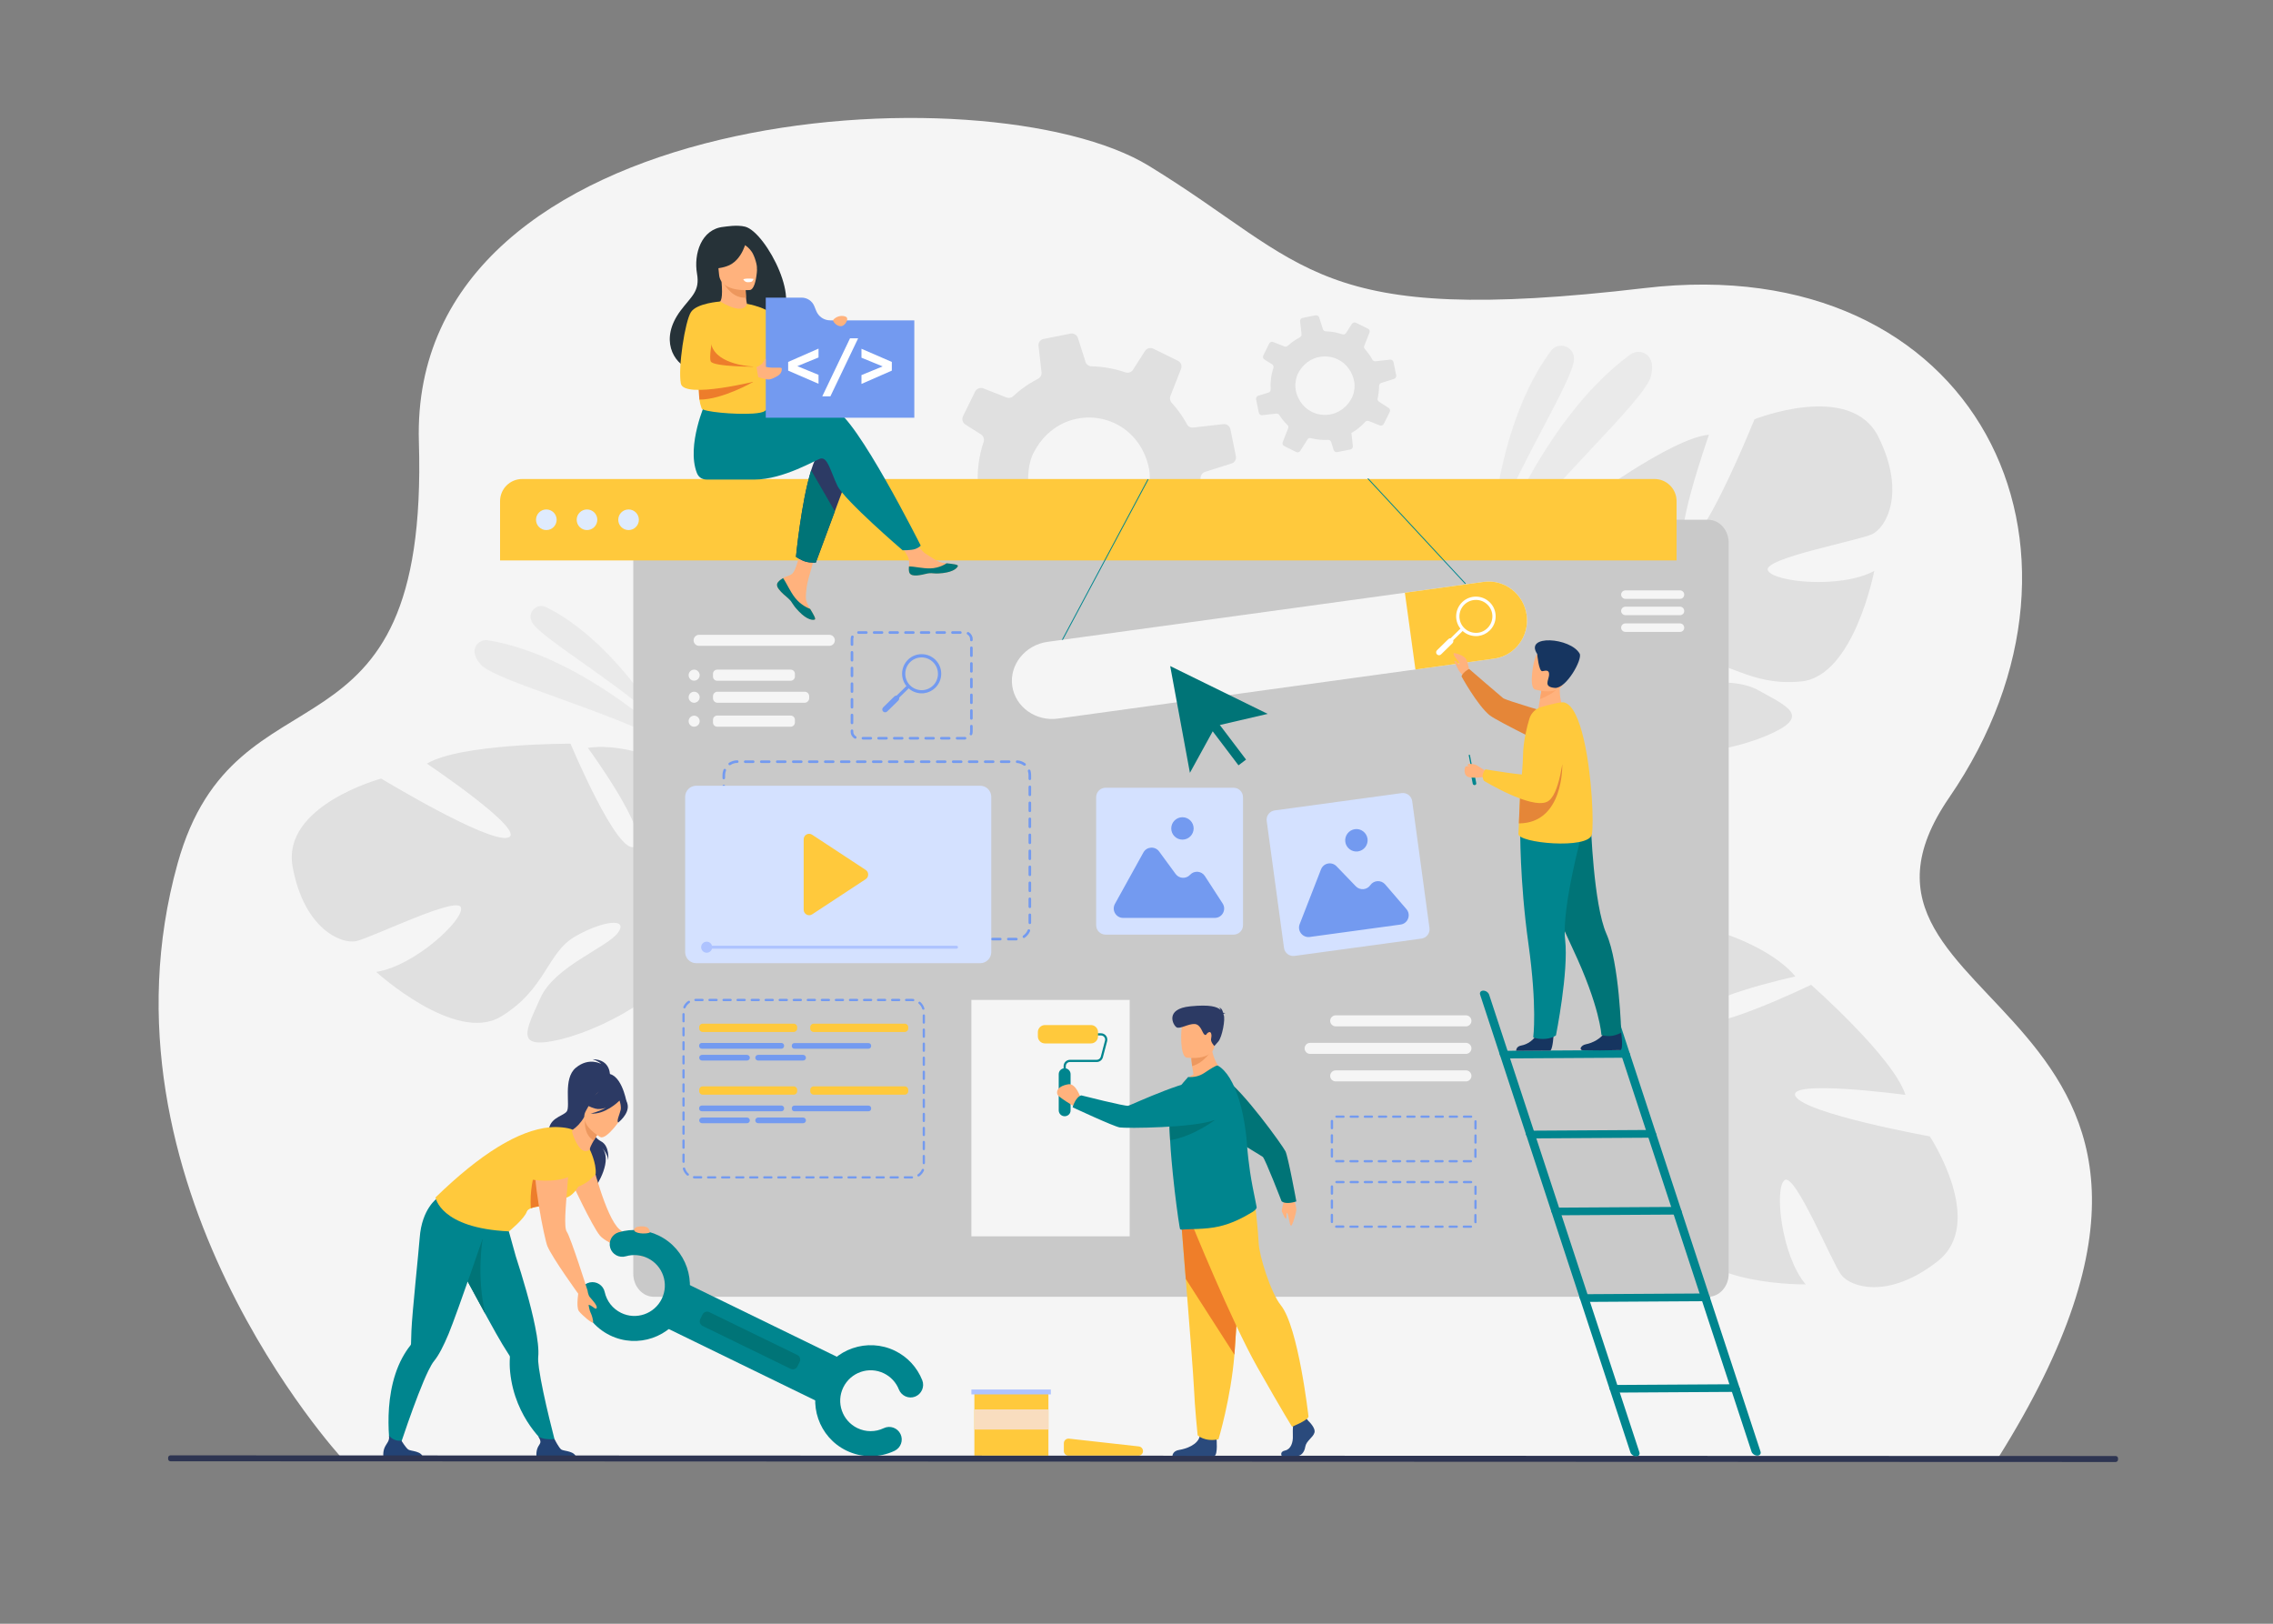 <?xml version="1.0" encoding="utf-8"?>
<!-- Generator: Adobe Illustrator 23.0.1, SVG Export Plug-In . SVG Version: 6.00 Build 0)  -->
<svg version="1.1" id="_x2018_лой_x5F_1" xmlns="http://www.w3.org/2000/svg" xmlns:xlink="http://www.w3.org/1999/xlink"
	 x="0px" y="0px" viewBox="0 0 2800 2000" style="enable-background:new 0 0 2800 2000;" xml:space="preserve">
<rect x="0" y="0" width="2800" height="2000" fill="#808080" stroke="none"/>
<style type="text/css">
	.st0{fill:#F5F5F5;}
	.st1{fill:#E0E0E0;}
	.st2{opacity:0.5;fill:#E0E0E0;enable-background:new    ;}
	.st3{fill:#C9C9C9;}
	.st4{fill:#FFC93C;}
	.st5{fill:#DFEBFD;}
	.st6{fill:#2C3A64;}
	.st7{fill:#FFB27D;}
	.st8{fill:#00858E;}
	.st9{fill:#234375;}
	.st10{fill:#007477;}
	.st11{fill:#ED7D2B;}
	.st12{fill:#ED985F;}
	.st13{fill:#263238;}
	.st14{fill:#ED975D;}
	.st15{fill:#FFFFFF;}
	.st16{fill:#739AF0;}
	.st17{fill:#D4E1FF;}
	.st18{fill:#AEC3FF;}
	.st19{fill:#F9DDBF;}
	.st20{fill:#2E3552;}
	.st21{fill:#2A4A7C;}
	.st22{fill:#EF7E29;}
	.st23{fill:#E58638;}
	.st24{fill:#163560;}
	.st25{fill:#FCA56B;}
</style>
<path class="st0" d="M421.4,1796.3c0,0-312.5-338.4-202.6-732.8C290.6,805.8,528.6,961.9,516,544.2s701.3-461.1,899.3-339.9
	s202.2,198.6,610.9,150.5s586.7,319.1,374.9,627.6c-185.5,270.2,418.7,243.1,59.5,814.6L421.4,1796.3z"/>
<path class="st1" d="M1182.9,662.8l35.6-4c3-0.3,5.9,1.1,7.5,3.6c2.1,3.2,4.3,6.3,6.6,9.4c4.4,5.7,9.1,11,14.1,15.8
	c2.4,2.2,3.1,5.6,1.9,8.6l-13.7,34.9c-1.5,3.7,0.2,8,3.8,9.8l30.7,15.2c3.5,1.7,7.7,0.5,9.8-2.7l18.6-29.1c1.7-2.9,5.2-4.2,8.6-3.3
	c14.1,3.7,28.8,5.2,43.4,4.3c3.5-0.2,6.8,2.1,7.9,5.5l6.3,20c1.2,3.8,5.1,6.1,9.1,5.4l33.3-6.7c0.7-0.1,1.3-0.3,1.9-0.6
	c2.9-1.4,4.7-4.5,4.3-7.8l-3-26.6l-0.7-6.5c5.5-3.1,11-6.7,16.2-10.7c7-5.4,13.3-11.3,19-17.6c2.2-2.4,5.5-3.3,8.5-2.1l28.1,11
	c3.8,1.5,8.2-0.2,10-3.9l11.6-23.5l3.3-6.7c1.8-3.7,0.6-8.2-2.8-10.3l-24.3-15.5c-2.8-1.8-4.2-5.1-3.4-8.3
	c2.3-9.6,3.5-19.4,3.7-29.2c0.1-0.8,0.1-1.6,0.1-2.5c0-0.3,0-0.6,0.1-0.8c0.3-3.1,2.5-5.8,5.5-6.7l32.5-10.3
	c0.4-0.1,0.7-0.3,1.1-0.4c3.2-1.5,5-5.1,4.3-8.6l-6.7-33.2c-0.8-4-4.5-6.7-8.6-6.3l-37.2,4.2c-3.2,0.4-6.2-1.2-7.7-4
	c-3.3-6.1-7.2-12-11.6-17.8c-2.3-3-4.8-6-7.3-8.7c-2-2.3-2.7-5.5-1.5-8.4l13.1-33.5c1.5-3.7-0.2-7.9-3.7-9.7l-30.4-15
	c-3.7-1.8-8.1-0.6-10.4,2.9l-14.7,23c-2,3.1-5.7,4.4-9.2,3.3c-13.5-4.7-27.7-7.2-41.9-7.5c-3.4,0-6.4-2.3-7.4-5.5l-9.3-29.3
	c-1.2-3.9-5.3-6.3-9.3-5.5l-33.1,6.6c-4,0.8-6.7,4.5-6.2,8.5l0.2,1.6l3.5,30.9c0.4,3.3-1.3,6.4-4.3,8l0,0c-7.1,3.7-14,8-20.6,13
	c-3.5,2.7-6.8,5.5-10,8.5c-2.2,2.1-5.4,2.7-8.2,1.6l-28.5-11.2c-3.9-1.5-8.3,0.2-10.2,3.9l-14.9,30.3c-0.4,0.9-0.7,1.8-0.8,2.7
	c-0.3,2.9,1,5.9,3.6,7.5l19.4,12.3c2.4,1.5,3.7,4.2,3.6,7c0,0.7-0.2,1.5-0.4,2.2c-5.9,17.3-8.3,35.7-7,54c0.3,3.1-1.5,6-4.2,7.4
	c-0.4,0.2-0.8,0.4-1.2,0.5l-26.3,8.3c-3.8,1.2-6.1,5.1-5.3,9l0.2,0.8l6.5,32.4C1175,660.6,1178.8,663.3,1182.9,662.8z M1410.8,561.7
	c2,5.1,3.7,10.6,4.8,16.5c2.2,11.2-0.1,28.9-5.2,39.1c-0.5,1.1-1.1,2.2-1.7,3.2c-34.8,64.7-126.2,51.8-141.3-21.2
	c-1.9-9.5-0.7-23.4,2.7-34.1c0.8-2.5,1.7-4.8,2.7-6.7c4.7-9.3,10.4-17.1,17-23.4C1327.5,499.1,1390.2,510.9,1410.8,561.7z"/>
<path class="st1" d="M2313.9,538.1c-34.2-68.9-152.6-21.7-152.6-21.7s-58.1,144-81.8,151.9c-23.7,7.9,25.7-132.9,25.7-132.9
	c-47.9,4.8-156.4,86.3-156.4,86.3s37.1,147.2,12.3,149s-26.2-132-26.2-132c-42.8,22.7-74.8,84.3-74.8,84.3
	c-35.9,97,90.5,138.2,90.5,138.2s11.8,51.3-8.3,116.8l0,0c0,0-5,12.4-8.6,32.4l12.4-2.5c0.3-3.5,0.8-7,1.4-10.3c0,0,0,0,0-0.1
	c0,0,0-0.1,0-0.1c0.5-2.1,1.2-5.1,2-8.7v0c0,0,0,0,0,0c2.3-8.2,3.8-14.2,4.6-18.5c0,0,0,0,0,0c6.7-25.6,17.1-59.2,26.7-67.7
	c0,0-1.8-1.7-3.8-5.2c1.2,1.7,2.5,3.4,3.8,5.2c30.3,41.3,138,27.8,194.8,3.9c56.8-23.9,27.7-35.5-9.6-56.2
	c-37.3-20.8-102.6-0.4-124.4-7.1c-21.8-6.7,4.9-23,44.9-27.9c40.1-4.8,67.6,30.7,132.6,24.1c64.9-6.6,89.7-136.1,89.7-136.1
	c-41.3,22.4-125,13.8-131.1-0.8c-6.1-14.6,111.1-36.3,128.4-44.4C2323.5,649.8,2348.1,607,2313.9,538.1z"/>
<path class="st1" d="M360.5,1067.8C346.5,992.1,469.6,959,469.6,959s132.9,80.5,156.5,72.6c23.7-7.9-100.2-91-100.2-91
	c41.3-24.9,176.9-24.6,176.9-24.6s58.5,140.1,79.5,126.6c21-13.5-58.1-121.4-58.1-121.4c47.9-7.5,110.3,22.7,110.3,22.7
	c86.9,56.2,10.3,164.9,10.3,164.9s21.3,48.1,76.7,88.5l0,0c0,0,11.4,6.9,26.3,20.8l-11.4,5.5c-2.4-2.6-4.8-5.1-7.3-7.4c0,0,0,0,0,0
	c0,0-0.1-0.1-0.1-0.1c-1.6-1.4-4-3.4-6.8-5.8l0,0c0,0,0,0,0,0c-6.8-5.2-11.5-9.1-14.8-12c0,0,0,0,0,0c-20.7-16.4-49.1-37.1-62-38.2
	c0,0,0.4-2.4-0.1-6.4c0,2,0,4.2,0.1,6.4c0.5,51.2-93.8,104.9-153.6,119.8s-43.4-11.8-26-50.8c17.4-38.9,81.9-61.8,95.4-80.2
	s-17.7-15.5-52.7,4.6s-35.7,65.1-91.7,98.8c-55.9,33.6-153.4-55.2-153.4-55.2c46.5-6.8,108.4-63.9,104.5-79.2
	c-3.9-15.3-110.7,37.5-129.4,41.4C419.7,1162.9,374.4,1143.5,360.5,1067.8z"/>
<path class="st1" d="M2386.9,1553.5c60.6-47.5-9.7-153.8-9.7-153.8s-152.9-27.7-165.3-49.3c-12.5-21.6,135.3-1.8,135.3-1.8
	c-14.4-46-116.2-135.6-116.2-135.6s-136.6,66.2-143.4,42.2c-6.8-24,124-52.5,124-52.5c-30.9-37.3-97.7-56.1-97.7-56.1
	c-102.3-15.5-116.9,116.7-116.9,116.7s-47.8,21.9-116.1,15.5l0,0c0,0-13.1-2.4-33.5-1.9l4.9,11.7c3.5-0.4,7-0.6,10.4-0.7
	c0,0,0,0,0.1,0c0.1,0,0.1,0,0.2,0c2.1,0,5.2,0.1,8.9,0.2h0c0,0,0,0,0,0c8.5,0.6,14.6,0.8,19,0.8c0,0,0,0,0,0
	c26.4,1.4,61.4,4.7,71.7,12.4c0,0,1.3-2.1,4.3-4.8c-1.4,1.5-2.8,3.1-4.3,4.8c-34.3,38,0.8,140.8,35.7,191.5
	c34.9,50.8,40.3,19.9,53.1-20.8c12.8-40.7-20.5-100.5-18.3-123.3s23.6,0.1,36.4,38.4s-16.4,72.4,3.3,134.7
	c19.6,62.3,151.5,60.2,151.5,60.2c-30.3-35.9-38.9-119.6-25.8-128.5c13-8.9,58,101.4,69.6,116.7
	C2279.5,1585.5,2326.4,1601,2386.9,1553.5z"/>
<g>
	<path class="st2" d="M1837.2,662.7c0,0,7.1-141.8,73.4-230.6c8.8-11.8,27.6-6,28.3,8.7c0,0.3,0,0.5,0,0.8
		C1939.7,466.7,1866.3,578.1,1837.2,662.7z"/>
	<path class="st2" d="M1831.2,703.6c0,0,59.7-180.7,177-266.9c7.2-5.3,17.4-4.2,22.9,2.7c3.6,4.5,5.6,11.9,2.7,23.7
		C2026.2,494.7,1896.6,608.2,1831.2,703.6z"/>
</g>
<g>
	<path class="st2" d="M815.9,893c0,0-59.5-103.8-143.2-145.2c-11.1-5.5-23,6.1-17.9,17.4c0.1,0.2,0.2,0.4,0.3,0.6
		C664,784.9,761.7,840.5,815.9,893z"/>
	<path class="st2" d="M836,921.4c0,0-113.9-112.9-234.9-132.8c-7.4-1.2-14.7,3.5-16.2,10.8c-1,4.8,0.3,11,7,18.8
		C609.8,839,750.5,874.7,836,921.4z"/>
</g>
<path class="st3" d="M2129.5,668.7v900.1c0,15.8-11.4,28.5-25.4,28.5H805.5c-14,0-25.4-12.8-25.4-28.5V668.7
	c0-15.8,11.4-28.5,25.4-28.5h1298.7C2118.1,640.2,2129.5,652.9,2129.5,668.7z"/>
<g>
	<path class="st4" d="M2065.3,617.3v73H616v-73c0-15.1,12.2-27.3,27.3-27.3h1394.8C2053.1,590,2065.3,602.2,2065.3,617.3z"/>
	<g>
		<path class="st5" d="M660.3,640.2c0-7,5.7-12.7,12.7-12.7s12.7,5.7,12.7,12.7s-5.7,12.7-12.7,12.7
			C666,652.9,660.3,647.2,660.3,640.2z"/>
		<path class="st5" d="M710.4,640.2c0-7,5.7-12.7,12.7-12.7s12.7,5.7,12.7,12.7s-5.7,12.7-12.7,12.7
			C716,652.9,710.4,647.2,710.4,640.2z"/>
		<path class="st5" d="M761.6,640.2c0-7,5.7-12.7,12.7-12.7s12.7,5.7,12.7,12.7s-5.7,12.7-12.7,12.7S761.6,647.2,761.6,640.2z"/>
	</g>
</g>
<path class="st1" d="M1554.9,511.4l17.3-2c1.4-0.1,2.8,0.5,3.6,1.7c1,1.6,2.1,3.1,3.2,4.6c2.1,2.8,4.4,5.3,6.9,7.7
	c1.2,1.1,1.5,2.7,0.9,4.2l-6.7,17c-0.7,1.8,0.1,3.9,1.8,4.8l14.9,7.4c1.7,0.8,3.7,0.3,4.8-1.3l9-14.2c0.8-1.4,2.5-2,4.2-1.6
	c6.9,1.8,14,2.5,21.2,2.1c1.7-0.1,3.3,1,3.8,2.7l3.1,9.8c0.6,1.8,2.5,3,4.4,2.6l16.2-3.3c0.3-0.1,0.7-0.2,0.9-0.3
	c1.4-0.7,2.3-2.2,2.1-3.8l-1.4-13l-0.4-3.2c2.7-1.5,5.3-3.3,7.9-5.2c3.4-2.6,6.5-5.5,9.2-8.5c1.1-1.2,2.7-1.6,4.2-1l13.7,5.4
	c1.9,0.7,4-0.1,4.9-1.9l5.7-11.4l1.6-3.3c0.9-1.8,0.3-4-1.4-5l-11.8-7.6c-1.4-0.9-2.1-2.5-1.7-4c1.1-4.7,1.7-9.4,1.8-14.2
	c0-0.4,0-0.8,0-1.2c0-0.1,0-0.3,0-0.4c0.2-1.5,1.2-2.8,2.7-3.3l15.8-5c0.2,0,0.4-0.1,0.5-0.2c1.5-0.8,2.4-2.5,2.1-4.2l-3.3-16.2
	c-0.4-2-2.2-3.3-4.2-3.1l-18.1,2c-1.5,0.2-3-0.6-3.7-2c-1.6-3-3.5-5.9-5.7-8.7c-1.1-1.5-2.3-2.9-3.6-4.3c-1-1.1-1.3-2.7-0.7-4.1
	l6.4-16.3c0.7-1.8-0.1-3.9-1.8-4.7l-14.8-7.3c-1.8-0.9-3.9-0.3-5.1,1.4l-7.2,11.2c-1,1.5-2.8,2.1-4.5,1.6
	c-6.6-2.3-13.5-3.5-20.4-3.7c-1.6,0-3.1-1.1-3.6-2.7l-4.5-14.3c-0.6-1.9-2.6-3-4.5-2.7l-16.1,3.2c-1.9,0.4-3.3,2.2-3,4.1l0.1,0.8
	l1.7,15.1c0.2,1.6-0.6,3.1-2.1,3.9l0,0c-3.5,1.8-6.8,3.9-10,6.4c-1.7,1.3-3.3,2.7-4.9,4.1c-1.1,1-2.6,1.3-4,0.8l-13.9-5.5
	c-1.9-0.8-4.1,0.1-4.9,1.9l-7.3,14.7c-0.2,0.4-0.3,0.9-0.4,1.3c-0.1,1.4,0.5,2.9,1.8,3.6l9.5,6c1.2,0.8,1.8,2.1,1.8,3.4
	c0,0.4-0.1,0.7-0.2,1.1c-2.9,8.5-4,17.4-3.4,26.3c0.1,1.5-0.7,2.9-2,3.6c-0.2,0.1-0.4,0.2-0.6,0.3l-12.8,4c-1.9,0.6-3,2.5-2.6,4.4
	l0.1,0.4l3.2,15.8C1551.1,510.3,1552.9,511.6,1554.9,511.4z M1665.9,462.1c1,2.5,1.8,5.1,2.3,8c1.1,5.5,0,14-2.5,19
	c-0.3,0.5-0.5,1.1-0.8,1.6c-17,31.5-61.5,25.2-68.8-10.3c-0.9-4.6-0.4-11.4,1.3-16.6c0.4-1.2,0.8-2.3,1.3-3.3
	c2.3-4.5,5.1-8.3,8.3-11.4C1625.3,431.6,1655.9,437.4,1665.9,462.1z"/>
<g>
	<path class="st6" d="M751.4,1325.8c0,0,1.9-21.1-21.6-21.1c0,0,7.1,1.9,10.8,5.8c0,0-15-8.8-31.3,4.7
		c-16.3,13.5-6.2,47.5-11.2,53.9c-5,6.4-24.3,7.7-22,28.6s61.4,47,57.6,64.2c0,0,23.1-34,6.6-49.5c0,0,8.1,7.6,8.9,16.6
		c0,0,2.2-17.6-9-23.3c-9.9-5-18.1-23.2-17.2-26.5C723.9,1376.1,751.4,1325.8,751.4,1325.8z"/>
	<path class="st7" d="M728.3,1426.9c0,0,17.6,72.7,34.8,87.3c10.4,8.7,41.2,28.8,41.2,28.8l-12.8,4.7c0,0-42.8-14.4-52.4-25.7
		c-9.6-11.3-35.8-67.7-35.8-67.7L728.3,1426.9z"/>
	<path class="st8" d="M563,1554.7c0.2,0.3,0.3,0.6,0.5,0.8c3.8,6.7,12.7,23.1,22.4,41c4.6,8.5,9.4,17.4,14,25.7
		c7.9,14.4,15,27.2,19.2,34c4.3,6.9,7.4,11.7,8.6,13.7c0,0,0,0,0,0c0.4,0.6,0.5,1.3,0.4,2c-0.4,6.1-0.3,12.1,0.3,18
		c5.9,58.3,45.2,89.6,45.2,89.6l11.7,1.7c0,0-16.5-61.3-21.4-96c-0.8-5.9-1.2-10.6-0.9-13.7c0.9-9-0.7-22.3-3.8-37.5
		c-5.4-27.1-15.3-60.3-23.9-86.8c-0.5-1.7-17-61.2-17-61.2c-13.8,12.1-64.2,17.1-64.2,17.1S545.6,1523.8,563,1554.7z"/>
	<path class="st9" d="M709.9,1796.1H661c0,0-1.2-7.4,1.4-13.1c2.4-5.4,5.9-5.6,0.4-14.1c3.1,3.2,13.1,4.5,20.1,3.6
		c0.9,1.4,5.6,10.8,8.5,12.9C694.7,1787.7,708.9,1786.8,709.9,1796.1z"/>
	<path class="st10" d="M563,1554.7c0.2,0.3,0.3,0.6,0.5,0.8c3.8,6.7,24.7,45.1,34.4,63.1c-11.3-46.3-3.4-92.7-3.4-92.7L563,1554.7z"
		/>
	<path class="st6" d="M744.8,1322.8c0.3-1.3-27.9,12.8-29.3,14.3c-13.2,14.7-9.5,33.8-1.9,34c4.8,0.1,3.9,8.2,3.9,8.2l54.1-22.9
		C771.6,1356.5,765,1318.5,744.8,1322.8z"/>
	<path class="st4" d="M726.6,1416c0,0,8.2,16.4,7.2,29.8c0,0-9.9,15.7-35.7,19.6C698.2,1465.4,720.3,1416,726.6,1416z"/>
	<path class="st8" d="M601.1,1506.7l0.2-9.1c-18.2,2.3-62.7-21.7-62.7-21.7s-19,12.7-21.6,48.8c-1.3,17.6-9.3,92.3-10.2,114.5
		c-0.3,8.1-0.4,13.8-0.5,16.1c0,0,0,0,0,0c0,0.7-0.3,1.3-0.8,1.9c-3.8,4.8-7,9.8-9.9,15.1c-27.8,51.7-13.2,121.8-13.2,121.8l6.5-1.6
		c0,0,23.5-72.8,38.8-104.2c2.6-5.3,5-9.5,7-11.9c5.8-7,11.8-18.9,17.8-33.2C563.7,1616.1,601.1,1506.7,601.1,1506.7z"/>
	<path class="st9" d="M521.2,1796.1h-48.8c0,0-1.2-7.4,1.4-13.1c2.4-5.4,6.3-7.9,5.4-14.4c3.1,3.2,8.2,6.8,15.2,5.8
		c0.9,1.4,5.6,8.9,8.5,11C505.9,1787.7,520.2,1786.8,521.2,1796.1z"/>
	<path class="st4" d="M694.9,1475.9c-6.6,1.1,1.1,6.3-8,7.3c-12.8,1.4-26.1,2.4-33,5.1c-2.5,1-4.2,2.3-4.8,3.8
		c-3,9.1-22.1,24.6-22.1,24.6c-85-3.9-90.5-41.8-90.5-41.8c55.2-53.6,102.1-82.8,140.9-86.4c9.4-0.9,22.2,0.3,28.1,3
		c13.6,6,21,24.4,21,24.4S719.8,1471.7,694.9,1475.9z"/>
	<path class="st11" d="M686.9,1483.2c-12.8,1.4-26.1,2.4-33,5.1C651,1445.9,671,1414,671,1414S684.1,1467.2,686.9,1483.2z"/>
	<path class="st7" d="M704.9,1395.1c2.4,7.6,10.5,29.3,21.7,20.9c-0.4-1.6,2-6.3,4.8-11.1c3.5-6.1,7.8-12.3,7.8-12.3l-18.3-16
		l-1.1-1c-4.8,8.3-9.5,12.4-13.6,15.4C704.9,1392,704.4,1393.6,704.9,1395.1z"/>
	<path class="st12" d="M739.1,1392.6c0,0-4.2,6.2-7.8,12.3c-11.4-7-11.4-21.1-10.5-28.3L739.1,1392.6z"/>
	<path class="st7" d="M739.6,1400.6c0,0-27.6-15.3-17.8-32.4c9.8-17,12.9-30.5,30.9-21.4s17.7,17.5,15.8,24
		C766.7,1377.3,747.1,1404.2,739.6,1400.6z"/>
	<path class="st6" d="M773.2,1360.9c-1.3-7.6-5.1-8.3-7.8-7.8c-10.2-16.8-26.8-10.3-26.8-10.3c-8.9,11.2-21.7,13.1-21.7,13.1
		s3.2,5.9,16.4,9.6c4,1.1,8.6,0.4,13-1c-9.2,5.1-18.7,7.1-18.7,7.1c17.4,1.6,33.9-14.3,35.6-16c0.8,2.5,2.2,7.6,1.4,11.4
		c-1.1,5.1-5.7,14.4-2.9,15.6C761.6,1382.6,775.1,1372.3,773.2,1360.9z"/>
	<g>
		
			<rect x="901.9" y="1542.2" transform="matrix(0.438 -0.899 0.899 0.438 -965.585 1768.465)" class="st8" width="60" height="228.9"/>
		<g>
			<path class="st8" d="M751.5,1644.8c-18.9-9.2-32.3-26.3-36.8-46.8c-1.8-8.3,3.4-16.6,11.8-18.4c8.3-1.8,16.6,3.4,18.4,11.8
				c2.5,11.3,9.8,20.6,20.2,25.7c18.6,9.1,41,1.3,50.1-17.3s1.3-41-17.3-50.1c-8.4-4.1-18-4.9-27-2.3c-8.2,2.4-16.8-2.3-19.2-10.4
				c-2.4-8.2,2.3-16.8,10.5-19.2c16.4-4.8,33.9-3.4,49.3,4.1c33.9,16.5,48,57.5,31.5,91.4C826.4,1647.2,785.4,1661.3,751.5,1644.8z"
				/>
		</g>
		<g>
			<path class="st8" d="M1042.6,1786.7c-33.9-16.5-48-57.5-31.5-91.4s57.5-48,91.4-31.5c15.4,7.5,27.3,20.4,33.6,36.3
				c3.1,7.9-0.8,16.9-8.7,20.1s-16.9-0.8-20.1-8.7c-3.4-8.7-10-15.8-18.4-19.9c-18.6-9.1-41-1.3-50.1,17.3s-1.3,41,17.3,50.1
				c10.3,5,22.2,5.1,32.6,0.1c7.7-3.7,16.9-0.4,20.6,7.3s0.4,16.9-7.3,20.6C1083.2,1795.9,1061.5,1795.9,1042.6,1786.7z"/>
		</g>
		<path class="st10" d="M973.9,1686l-108.4-52.8c-3.1-1.5-4.4-5.3-2.9-8.4l2.8-5.7c1.5-3.1,5.3-4.4,8.4-2.9l108.4,52.8
			c3.1,1.5,4.4,5.3,2.9,8.4l-2.8,5.7C980.8,1686.2,977,1687.5,973.9,1686z"/>
	</g>
	<path class="st7" d="M723.8,1589.9c0,0,0.6,5.1,2.8,7.8c2.2,2.7,8.5,9.1,8.6,12.8c0,0-0.3,1.7-1.7,1.4c-1.3-0.3-6.1-5-8.5-4.6
		c0,0,1.3,7.5,2.6,9.7s3.6,10.1,2.9,11.9s-13.5-8.8-17.4-14c-3.9-5.2-0.1-26.3-0.1-26.3L723.8,1589.9z"/>
	<path class="st7" d="M698,1406.9c0,0-32.3-1.8-38,18.5c-5.7,20.3,10.8,101.2,14.3,109.5c6.5,15.2,38,58.6,38,58.6l11.6-3.5
		c0,0-21-66.3-25.7-72.8C690.8,1506.8,707.6,1415.7,698,1406.9z"/>
	<path class="st4" d="M653.6,1452.5c0.1,0.5,30.5,5.6,49.6-4.1c0,0,15.9-49.9-6.8-47.5s-36.2,9.6-36.8,20.4
		C659,1432.3,653.6,1452.5,653.6,1452.5z"/>
	<path class="st7" d="M788.5,1510.6c-1.5,0.1-4.3,0.6-5.3,1.3c-1.8,1.4-3.7,3.7,0.2,5.7c5.9,2.9,17.8,1.6,17.3-0.1
		C799.2,1511.9,797,1510.2,788.5,1510.6z"/>
</g>
<g>
	<path class="st7" d="M958.6,716.8c-1.6,1.8-1.8,3.8-1,5.9c0,0,0,0,0,0c1.4,3.9,6.1,8.3,11.6,12.7c0.7,0.6,1.3,1.1,1.9,1.5
		c0.1,0.1,0.3,0.3,0.4,0.4c0.1,0.1,0.2,0.2,0.3,0.3c5.1,4.7,3.2,5.8,12.3,15.3c10.4,10.9,17.6,11.1,19.7,10.1
		c1.7-0.8-1.8-6.6-5.7-13.1c-0.2-0.3-0.4-0.6-0.6-0.9c-0.5-0.9-1-1.7-1.5-2.6c-4.6-7.8-3.4-11.5-2.3-23.1
		c0.9-9.4,14.7-52.7,14.7-52.7l-20-3.5c0,0-6,34.4-12.7,39.7c-3.5,2.8-7.5,2.9-10.9,5c-0.2,0.2-0.5,0.3-0.7,0.5
		C962.1,713.6,960.1,715,958.6,716.8z"/>
	<path class="st10" d="M958.6,716.8c-1.6,1.8-1.8,3.8-1,5.9c0,0,0,0,0,0c1.7,3.9,6.3,8.3,11.6,12.7c0.7,0.6,1.3,1.1,1.8,1.6
		c0.1,0.1,0.3,0.3,0.4,0.4c0.1,0.1,0.2,0.2,0.3,0.3c5.1,4.7,3.2,5.8,12.3,15.3c10.4,10.9,17.6,11.1,19.7,10.1
		c1.7-0.8-1.8-6.6-5.7-13.1c-2-0.7-11.5-4.6-18.6-13.7c-6.3-8-10.5-18.3-14.8-24.3c-0.2,0.2-0.5,0.3-0.7,0.5
		C962.1,713.6,960.1,715,958.6,716.8z"/>
	<path class="st7" d="M1119.9,704.3c1.2,6.2,10,5.2,19.9,2.7c9.8-2.4,7.5,0.5,21.5-1.1s18.2-6.8,18.7-8.8c0.4-1.8-6.5-2.5-14-3.3
		c-0.9-0.1-1.9-0.2-2.8-0.3c-8.4-1-14.5-6.5-22.1-10.9c-7.2-4.2-18-21.3-18-21.3l-19.2,1.5c0,0,10.1,15.3,14,22
		c2.3,3.9,2.2,9.1,1.9,13.1C1119.6,699.8,1119.5,702.1,1119.9,704.3z"/>
	<path class="st10" d="M1139.8,707c9.8-2.4,7.5,0.5,21.5-1.1s18.2-6.8,18.7-8.8c0.4-1.8-6.5-2.5-14-3.3l-0.1,0.1c0,0-8.4,6-20.1,6.2
		c-9.5,0.2-19.6-2.5-26.1-2.4c-0.2,2.2-0.3,4.4,0.2,6.6C1121.2,710.4,1130,709.4,1139.8,707z"/>
	<path class="st6" d="M1046.3,581.5l-17.9,48.3l-23.4,63.1c0,0-6.4,0.6-12.5-1.1c-5.6-1.6-12-5.9-12-5.9s6.5-67.7,18.7-106.6
		c3.1-10,6.6-18,10.4-22.6C1028.4,534.4,1046.3,581.5,1046.3,581.5z"/>
	<path class="st8" d="M1028.1,504.8c-11.8-3.8-45.3,1.1-79,7.7l-7-11.6l-72.8-5.7c0,0-24,53.3-10.9,87.2c1.9,5,5.8,8.2,12.3,8.3h1.1
		c0,0,43.3,0,57.4,0c36.2,0,76.6-24.9,81.8-25.9c8.6-1.7,12,15.4,20.5,33.4c8.6,18,80.4,79.6,80.4,79.6s11,0.1,15.6-1.6
		c4.9-1.8,6.7-4.2,6.7-4.2S1054.6,513.3,1028.1,504.8z"/>
	<path class="st13" d="M917.9,279.2c-10.2-2.6-24.2,0-26.5,0.2c-27.7,2.7-37,33.6-32.8,57.6c3.9,22.1-7.3,28.2-20.3,45.7
		c-26.1,35-9,64.6,11.5,72.2c12.3,4.6,29.5-7,29.5-7c0.3,0.1,53.8-35.1,75.8-54.9C991.7,378.8,943.9,285.9,917.9,279.2z"/>
	<path class="st7" d="M922,380.5c0.7,2.6-11.4,7.3-20.6,5.5c-8.7-1.6-18.5-11.8-16.4-12.8c3.3-1.6,5.6-5.5,3.8-26.8l1.7,0.2
		l27.8,3.2c0,0,0.1,8.7,0.7,16.8C919.5,373.5,920.8,376.4,922,380.5z"/>
	<path class="st14" d="M918.2,349.9c0,0,0.1,8.7,0.7,16.8c-15.4,0.8-24.6-12.5-28.6-20L918.2,349.9z"/>
	<path class="st7" d="M923.9,357.2c0,0-36.2,3.6-38.1-19c-1.9-22.6-7.8-37.3,15.2-40.6c23-3.2,28.3,5,30.7,12.4
		C934.3,317.4,933.3,355.7,923.9,357.2z"/>
	<path class="st13" d="M920,294c0,0-4.6,27.6-25.2,34.1c-15,4.8-21.9,1.6-21.9,1.6s7.2-9.6,9.8-23c0.8-3.9,3.6-7.2,7.4-8.4
		C900.9,294.9,913.8,285.3,920,294z"/>
	<path class="st13" d="M913.2,299.9c0,0,6.8,1.5,12.9,10.3c3.3,4.8,7.1,16.9,6.5,22.3c0,0,6.3-25.5-2.9-35
		C919.9,287.5,913.2,299.9,913.2,299.9z"/>
	<path class="st4" d="M856.8,454.7c0.7,2.7,1.2,5.3,1.7,7.6c0.7,3.8,1.2,7,1.6,9.9c1.1,8.9,0.8,14.2,1.5,20
		c0.4,3.2,1.2,6.6,2.7,10.9c1.5,4.1,40.8,7.8,63.2,6.3c7.1-0.5,12.5-1.5,14.5-3.1c8-6.9,7.2,8.3,8.3-64.7
		c0.5-35.6-30.2-67.3-30.2-67.3s-2.5,15.2-32.9-2.9c-1.1-0.6-13.1,17.1-24.7,39C849.7,434.6,853.2,439.7,856.8,454.7z"/>
	<path class="st10" d="M1028.4,629.8l-23.4,63.1c0,0-6.4,0.6-12.5-1.1c-5.6-1.6-12-5.9-12-5.9s6.5-67.7,18.7-106.6L1028.4,629.8z"/>
	<path class="st4" d="M920,374.2c0,0,31.4,5.3,35,18.8c3.7,13.5,29.1,89,29.1,89s-19.7,6.7-27.1-0.6c-7.4-7.4-25.6-68.4-25.6-68.4
		L920,374.2z"/>
	<path class="st15" d="M915.6,343.9c0,0,1.5,3.7,5.5,3.7s5.1-0.6,5.8-1.5c0.8-0.9,1.5-2.5,1.5-2.5S921.8,342.3,915.6,343.9z"/>
	<path class="st11" d="M860.1,472.2c1.1,8.9,0.8,14.2,1.5,20c28.5,0.1,66.6-22,66.6-22L860.1,472.2z"/>
	<path class="st11" d="M928.2,451.5c0,0-44.4-1.3-51.8-26.5c-8.2-27.7-17.4,11.4-17.4,11.4l4.9,25h48.7L928.2,451.5z"/>
	<g>
		<path class="st16" d="M1005.5,383l-2.4-5.9c-2.6-6.4-8.8-10.5-15.6-10.5h-44.2v28.1v119.8h183V394.6h-103.5
			C1015.1,394.6,1008.3,390,1005.5,383z"/>
		<g>
			<path class="st15" d="M970.9,456.5v-10.7l37.4-16.4v10.9l-26.1,10.7l26.1,10.7v11L970.9,456.5z"/>
			<path class="st15" d="M1047.1,416.7h10l-34.2,71.5h-10L1047.1,416.7z"/>
			<path class="st15" d="M1098.6,445.8v10.7l-37.4,16.4V462l26.1-10.7l-26.1-10.7v-11L1098.6,445.8z"/>
		</g>
	</g>
	<path class="st7" d="M928.2,457.3l3.2-5c0,0,2.5-0.8,6.1-3.3c4.2-3,3.7-7.4,5.8-7l0,9.8l-0.2,0c9.1,2.4,19.7-0.2,19.9,2
		c0.6,6.2-4.2,9-8.3,11c-3.1,1.5-6.6,3.7-12.2,2c-4.1-1.3-10.5-2.6-10.5-2.6L928.2,457.3z"/>
	<path class="st4" d="M887.1,371.4c0,0-28.8,1.9-36,13.1c-7.2,11.2-16.1,68.3-12.4,87.9c3.7,19.6,96-3.7,96-3.7l-2.9-17
		c0,0-53.2,0.3-56.3-6.6C871.5,435.7,887.1,371.4,887.1,371.4z"/>
	<path class="st7" d="M1026.2,394.6c-0.3,0.8,4.3,8.3,10.9,7c4.1-0.8,9.4-9.6,4.7-11.5C1034,386.8,1026.8,392.6,1026.2,394.6z"/>
</g>
<g>
	<g>
		
			<rect x="1247.2" y="689.7" transform="matrix(0.471 -0.882 0.882 0.471 111.061 1565.649)" class="st8" width="227.2" height="1.1"/>
	</g>
	<g>
		
			<rect x="1745.2" y="566.4" transform="matrix(0.733 -0.68 0.68 0.733 20.243 1361.352)" class="st8" width="1.1" height="176.9"/>
	</g>
	<g>
		<path class="st0" d="M1880.6,757.6c1.8,13-1.8,25.5-9,35.2s-18,16.6-30.7,18.4l-537.6,73.9c-27.4,3.8-52.8-14.4-56.4-40.4
			c-1.8-13,2.2-25.6,10.1-35.4c7.9-9.8,19.6-16.8,33.3-18.7l537.6-73.9C1853.4,713.3,1877.1,731.7,1880.6,757.6z"/>
		<path class="st4" d="M1880.6,757.6c1.8,13-1.8,25.5-9,35.2s-18,16.6-30.7,18.4l-97.3,13.4l-13-94.5l97.3-13.4
			C1853.4,713.3,1877.1,731.7,1880.6,757.6z"/>
		<g>
			<g>
				<path class="st15" d="M1821.4,783.3c-1.2,0.2-2.4,0.2-3.6,0.2c-6.5-0.1-12.6-2.7-17.1-7.3c-9.4-9.6-9.2-25,0.4-34.4l0,0
					c9.6-9.4,25-9.2,34.4,0.4c9.4,9.6,9.2,25-0.4,34.4C1831.3,780.3,1826.5,782.6,1821.4,783.3z M1803.9,744.7
					c-8,7.8-8.2,20.7-0.3,28.7c3.8,3.9,8.9,6,14.3,6.1c5.4,0.1,10.5-2,14.4-5.8c8-7.8,8.2-20.7,0.3-28.7
					C1824.8,737,1811.9,736.9,1803.9,744.7L1803.9,744.7z"/>
			</g>
			
				<rect x="1773.7" y="784.3" transform="matrix(0.715 -0.699 0.699 0.715 -39.729 1475.182)" class="st15" width="33.2" height="4"/>
			<path class="st15" d="M1770.1,806L1770.1,806c-1.4-1.4-1.3-3.7,0.1-5.1l14-13.7c1.4-1.4,3.7-1.3,5.1,0.1l0,0
				c1.4,1.4,1.3,3.7-0.1,5l-14,13.7C1773.8,807.5,1771.5,807.4,1770.1,806z"/>
		</g>
	</g>
</g>
<g>
	<path class="st4" d="M977.8,1271.1H865.5c-2.3,0-4.2-1.9-4.2-4.2v-1.8c0-2.3,1.9-4.2,4.2-4.2h112.3c2.3,0,4.2,1.9,4.2,4.2v1.8
		C982,1269.2,980.1,1271.1,977.8,1271.1z"/>
	<g>
		<path class="st16" d="M920.2,1306.3h-55.4c-1.9,0-3.5-1.6-3.5-3.5l0,0c0-1.9,1.6-3.5,3.5-3.5h55.4c1.9,0,3.5,1.6,3.5,3.5l0,0
			C923.7,1304.8,922.1,1306.3,920.2,1306.3z"/>
		<g>
			<path class="st16" d="M962.6,1291.7h-98.1c-1.8,0-3.3-1.5-3.3-3.3v-0.5c0-1.8,1.5-3.3,3.3-3.3h98.1c1.8,0,3.3,1.5,3.3,3.3v0.5
				C965.8,1290.2,964.4,1291.7,962.6,1291.7z"/>
			<path class="st16" d="M1069.9,1291.7h-91.4c-1.7,0-3.1-1.4-3.1-3.1v-0.7c0-1.7,1.4-3.1,3.1-3.1h91.4c1.7,0,3.2,1.4,3.2,3.1v0.7
				C1073.1,1290.3,1071.7,1291.7,1069.9,1291.7z"/>
			<path class="st16" d="M989.3,1306.3h-55.4c-1.9,0-3.5-1.6-3.5-3.5l0,0c0-1.9,1.6-3.5,3.5-3.5h55.4c1.9,0,3.5,1.6,3.5,3.5l0,0
				C992.8,1304.8,991.2,1306.3,989.3,1306.3z"/>
		</g>
	</g>
	<path class="st4" d="M1114.6,1271.1h-112.3c-2.3,0-4.2-1.9-4.2-4.2v-1.8c0-2.3,1.9-4.2,4.2-4.2h112.3c2.3,0,4.2,1.9,4.2,4.2v1.8
		C1118.8,1269.2,1116.9,1271.1,1114.6,1271.1z"/>
</g>
<g>
	<path class="st4" d="M977.8,1348.3H865.5c-2.3,0-4.2-1.9-4.2-4.2v-1.8c0-2.3,1.9-4.2,4.2-4.2h112.3c2.3,0,4.2,1.9,4.2,4.2v1.8
		C982,1346.4,980.1,1348.3,977.8,1348.3z"/>
	<g>
		<path class="st16" d="M920.2,1383.5h-55.4c-1.9,0-3.5-1.6-3.5-3.5l0,0c0-1.9,1.6-3.5,3.5-3.5h55.4c1.9,0,3.5,1.6,3.5,3.5l0,0
			C923.7,1381.9,922.1,1383.5,920.2,1383.5z"/>
		<g>
			<path class="st16" d="M962.6,1368.8h-98.1c-1.8,0-3.3-1.5-3.3-3.3v-0.5c0-1.8,1.5-3.3,3.3-3.3h98.1c1.8,0,3.3,1.5,3.3,3.3v0.5
				C965.8,1367.4,964.4,1368.8,962.6,1368.8z"/>
			<path class="st16" d="M1069.9,1368.8h-91.4c-1.7,0-3.1-1.4-3.1-3.2v-0.7c0-1.7,1.4-3.1,3.1-3.1h91.4c1.7,0,3.2,1.4,3.2,3.1v0.7
				C1073.1,1367.4,1071.7,1368.8,1069.9,1368.8z"/>
			<path class="st16" d="M989.3,1383.5h-55.4c-1.9,0-3.5-1.6-3.5-3.5l0,0c0-1.9,1.6-3.5,3.5-3.5h55.4c1.9,0,3.5,1.6,3.5,3.5l0,0
				C992.8,1381.9,991.2,1383.5,989.3,1383.5z"/>
		</g>
	</g>
	<path class="st4" d="M1114.6,1348.3h-112.3c-2.3,0-4.2-1.9-4.2-4.2v-1.8c0-2.3,1.9-4.2,4.2-4.2h112.3c2.3,0,4.2,1.9,4.2,4.2v1.8
		C1118.8,1346.4,1116.9,1348.3,1114.6,1348.3z"/>
</g>
<g>
	<polygon class="st10" points="1561.6,879.3 1497.5,894.2 1465.8,951.9 1441.5,820.4 	"/>
	
		<rect x="1503.9" y="878.1" transform="matrix(0.797 -0.604 0.604 0.797 -244.361 1097.067)" class="st10" width="11.7" height="67.9"/>
</g>
<g>
	<path class="st17" d="M1519.6,1151.2h-157.7c-6.4,0-11.6-5.2-11.6-11.6V981.9c0-6.4,5.2-11.6,11.6-11.6h157.7
		c6.4,0,11.6,5.2,11.6,11.6v157.7C1531.2,1146,1526,1151.2,1519.6,1151.2z"/>
	<g>
		<path class="st16" d="M1373.4,1113.4l35.1-63.4c4.1-7.4,14.4-8,19.4-1.2l20.3,27.7c4.3,5.9,12.9,6.3,17.8,1l0,0
			c5.1-5.6,14.1-4.8,18.2,1.5l21.9,33.8c5,7.7-0.5,17.8-9.7,17.8h-113C1374.7,1130.5,1369.2,1121.1,1373.4,1113.4z"/>
		<path class="st16" d="M1442.8,1020.4c0-7.6,6.2-13.8,13.8-13.8c7.6,0,13.8,6.2,13.8,13.8c0,7.6-6.2,13.8-13.8,13.8
			C1449,1034.2,1442.8,1028,1442.8,1020.4z"/>
	</g>
</g>
<g>
	<path class="st17" d="M1751,1156.1l-156.3,21.3c-6.3,0.9-12.2-3.6-13-9.9l-21.3-156.3c-0.9-6.3,3.6-12.2,9.9-13l156.3-21.3
		c6.3-0.9,12.2,3.6,13,9.9l21.3,156.3C1761.8,1149.4,1757.3,1155.2,1751,1156.1z"/>
	<g>
		<path class="st16" d="M1601,1138.3l26.3-67.5c3.1-7.9,13.2-9.9,19.1-3.8l23.8,24.7c5.1,5.3,13.7,4.5,17.8-1.4l0,0
			c4.3-6.2,13.3-6.7,18.3-1l26.2,30.5c6,6.9,1.9,17.8-7.2,19l-112,15.3C1604.7,1155.2,1597.8,1146.6,1601,1138.3z"/>
		<path class="st16" d="M1657.2,1036.9c-1-7.6,4.3-14.5,11.8-15.6s14.5,4.3,15.6,11.8c1,7.6-4.3,14.5-11.8,15.6
			S1658.2,1044.4,1657.2,1036.9z"/>
	</g>
</g>
<g>
	<rect x="1200.3" y="1714.8" class="st4" width="91.2" height="78.2"/>
	<rect x="1196.6" y="1711.5" class="st18" width="97.9" height="6"/>
	<rect x="1200.3" y="1736" class="st19" width="91.2" height="24.8"/>
</g>
<path class="st4" d="M1402.3,1793h-86.1c-3.2,0-5.7-2.6-5.7-5.7v-9.6c0-3.4,2.9-6,6.3-5.7l86.1,9.6c2.9,0.3,5.1,2.8,5.1,5.7l0,0
	C1408.1,1790.5,1405.5,1793,1402.3,1793z"/>
<path class="st20" d="M2606.1,1800.8L210,1799.9c-1.6,0-2.9-1.3-2.9-2.9v-1.5c0-1.6,1.3-2.9,2.9-2.9l2396.2,0.8
	c1.6,0,2.9,1.3,2.9,2.9v1.5C2609.1,1799.4,2607.8,1800.8,2606.1,1800.8z"/>
<g>
	<path class="st16" d="M1252,1158.3h-9.9c-0.9,0-1.6-0.7-1.6-1.6s0.7-1.6,1.6-1.6h9.8c0.9,0,1.7,0.7,1.7,1.6
		S1252.9,1158.3,1252,1158.3z M1232.2,1158.3h-9.8c-0.9,0-1.6-0.7-1.6-1.6s0.7-1.6,1.6-1.6h9.8c0.9,0,1.6,0.7,1.6,1.6
		S1233.1,1158.3,1232.2,1158.3z M1212.5,1158.3h-9.8c-0.9,0-1.6-0.7-1.6-1.6s0.7-1.6,1.6-1.6h9.8c0.9,0,1.6,0.7,1.6,1.6
		S1213.4,1158.3,1212.5,1158.3z M1192.8,1158.3h-9.8c-0.9,0-1.6-0.7-1.6-1.6s0.7-1.6,1.6-1.6h9.8c0.9,0,1.6,0.7,1.6,1.6
		S1193.7,1158.3,1192.8,1158.3z M1173.1,1158.3h-9.8c-0.9,0-1.6-0.7-1.6-1.6s0.7-1.6,1.6-1.6h9.8c0.9,0,1.6,0.7,1.6,1.6
		S1174,1158.3,1173.1,1158.3z M1153.4,1158.3h-9.8c-0.9,0-1.6-0.7-1.6-1.6s0.7-1.6,1.6-1.6h9.8c0.9,0,1.6,0.7,1.6,1.6
		S1154.3,1158.3,1153.4,1158.3z M1133.7,1158.3h-9.8c-0.9,0-1.6-0.7-1.6-1.6s0.7-1.6,1.6-1.6h9.8c0.9,0,1.6,0.7,1.6,1.6
		S1134.6,1158.3,1133.7,1158.3z M1114,1158.3h-9.8c-0.9,0-1.6-0.7-1.6-1.6s0.7-1.6,1.6-1.6h9.8c0.9,0,1.6,0.7,1.6,1.6
		S1114.9,1158.3,1114,1158.3z M1094.3,1158.3h-9.8c-0.9,0-1.6-0.7-1.6-1.6s0.7-1.6,1.6-1.6h9.8c0.9,0,1.6,0.7,1.6,1.6
		S1095.2,1158.3,1094.3,1158.3z M1074.6,1158.3h-9.8c-0.9,0-1.6-0.7-1.6-1.6s0.7-1.6,1.6-1.6h9.8c0.9,0,1.6,0.7,1.6,1.6
		S1075.5,1158.3,1074.6,1158.3z M1054.9,1158.3h-9.8c-0.9,0-1.6-0.7-1.6-1.6s0.7-1.6,1.6-1.6h9.8c0.9,0,1.6,0.7,1.6,1.6
		S1055.8,1158.3,1054.9,1158.3z M1035.2,1158.3h-9.8c-0.9,0-1.6-0.7-1.6-1.6s0.7-1.6,1.6-1.6h9.8c0.9,0,1.6,0.7,1.6,1.6
		S1036.1,1158.3,1035.2,1158.3z M1015.5,1158.3h-9.8c-0.9,0-1.6-0.7-1.6-1.6s0.7-1.6,1.6-1.6h9.8c0.9,0,1.6,0.7,1.6,1.6
		S1016.4,1158.3,1015.5,1158.3z M995.8,1158.3H986c-0.9,0-1.6-0.7-1.6-1.6s0.7-1.6,1.6-1.6h9.8c0.9,0,1.6,0.7,1.6,1.6
		S996.7,1158.3,995.8,1158.3z M976.1,1158.3h-9.8c-0.9,0-1.6-0.7-1.6-1.6s0.7-1.6,1.6-1.6h9.8c0.9,0,1.6,0.7,1.6,1.6
		S977,1158.3,976.1,1158.3z M956.4,1158.3h-9.8c-0.9,0-1.6-0.7-1.6-1.6s0.7-1.6,1.6-1.6h9.8c0.9,0,1.6,0.7,1.6,1.6
		S957.3,1158.3,956.4,1158.3z M936.7,1158.3h-9.8c-0.9,0-1.6-0.7-1.6-1.6s0.7-1.6,1.6-1.6h9.8c0.9,0,1.6,0.7,1.6,1.6
		S937.6,1158.3,936.7,1158.3z M917,1158.3h-8.8c-0.4,0-0.8,0-1.2,0c-0.9-0.1-1.6-0.8-1.5-1.7s0.8-1.6,1.7-1.5c0.3,0,0.6,0,1,0h8.8
		c0.9,0,1.6,0.7,1.6,1.6S917.9,1158.3,917,1158.3z M1261.3,1155.4c-0.5,0-1-0.3-1.3-0.7c-0.5-0.8-0.3-1.8,0.4-2.3
		c2.5-1.7,4.4-4,5.5-6.8c0.3-0.8,1.3-1.2,2.1-0.9s1.2,1.3,0.9,2.1c-1.4,3.4-3.7,6.2-6.7,8.3
		C1261.9,1155.3,1261.6,1155.4,1261.3,1155.4z M898.1,1154.9c-0.3,0-0.7-0.1-1-0.3c-2.9-2.2-5-5.2-6.2-8.7c-0.3-0.8,0.2-1.8,1-2.1
		c0.8-0.3,1.8,0.2,2.1,1c1,2.8,2.7,5.3,5.1,7.1c0.7,0.6,0.8,1.6,0.3,2.3C899,1154.6,898.5,1154.9,898.1,1154.9z M1268.6,1138.2
		c-0.9,0-1.6-0.7-1.6-1.6v-9.8c0-0.9,0.7-1.6,1.6-1.6s1.6,0.7,1.6,1.6v9.8C1270.2,1137.5,1269.5,1138.2,1268.6,1138.2z
		 M891.6,1137.2c-0.9,0-1.6-0.7-1.6-1.6v-9.8c0-0.9,0.7-1.6,1.6-1.6s1.6,0.7,1.6,1.6v9.8C893.2,1136.5,892.5,1137.2,891.6,1137.2z
		 M1268.6,1118.5c-0.9,0-1.6-0.7-1.6-1.6v-9.8c0-0.9,0.7-1.6,1.6-1.6s1.6,0.7,1.6,1.6v9.8
		C1270.2,1117.8,1269.5,1118.5,1268.6,1118.5z M891.6,1117.5c-0.9,0-1.6-0.7-1.6-1.6v-9.8c0-0.9,0.7-1.6,1.6-1.6s1.6,0.7,1.6,1.6
		v9.8C893.2,1116.8,892.5,1117.5,891.6,1117.5z M1268.6,1098.8c-0.9,0-1.6-0.7-1.6-1.6v-9.8c0-0.9,0.7-1.6,1.6-1.6s1.6,0.7,1.6,1.6
		v9.8C1270.2,1098.1,1269.5,1098.8,1268.6,1098.8z M891.6,1097.8c-0.9,0-1.6-0.7-1.6-1.6v-9.8c0-0.9,0.7-1.6,1.6-1.6
		s1.6,0.7,1.6,1.6v9.8C893.2,1097.1,892.5,1097.8,891.6,1097.8z M1268.6,1079.1c-0.9,0-1.6-0.7-1.6-1.6v-9.8c0-0.9,0.7-1.6,1.6-1.6
		s1.6,0.7,1.6,1.6v9.8C1270.2,1078.4,1269.5,1079.1,1268.6,1079.1z M891.6,1078.1c-0.9,0-1.6-0.7-1.6-1.6v-9.8
		c0-0.9,0.7-1.6,1.6-1.6s1.6,0.7,1.6,1.6v9.8C893.2,1077.4,892.5,1078.1,891.6,1078.1z M1268.6,1059.4c-0.9,0-1.6-0.7-1.6-1.6v-9.8
		c0-0.9,0.7-1.6,1.6-1.6s1.6,0.7,1.6,1.6v9.8C1270.2,1058.7,1269.5,1059.4,1268.6,1059.4z M891.6,1058.4c-0.9,0-1.6-0.7-1.6-1.6
		v-9.8c0-0.9,0.7-1.6,1.6-1.6s1.6,0.7,1.6,1.6v9.8C893.2,1057.7,892.5,1058.4,891.6,1058.4z M1268.6,1039.7c-0.9,0-1.6-0.7-1.6-1.6
		v-9.8c0-0.9,0.7-1.6,1.6-1.6s1.6,0.7,1.6,1.6v9.8C1270.2,1038.9,1269.5,1039.7,1268.6,1039.7z M891.6,1038.7
		c-0.9,0-1.6-0.7-1.6-1.6v-9.8c0-0.9,0.7-1.6,1.6-1.6s1.6,0.7,1.6,1.6v9.8C893.2,1037.9,892.5,1038.7,891.6,1038.7z M1268.6,1020
		c-0.9,0-1.6-0.7-1.6-1.6v-9.8c0-0.9,0.7-1.6,1.6-1.6s1.6,0.7,1.6,1.6v9.8C1270.2,1019.3,1269.5,1020,1268.6,1020z M891.6,1019
		c-0.9,0-1.6-0.7-1.6-1.6v-9.8c0-0.9,0.7-1.6,1.6-1.6s1.6,0.7,1.6,1.6v9.8C893.2,1018.3,892.5,1019,891.6,1019z M1268.6,1000.3
		c-0.9,0-1.6-0.7-1.6-1.6v-9.8c0-0.9,0.7-1.6,1.6-1.6s1.6,0.7,1.6,1.6v9.8C1270.2,999.5,1269.5,1000.3,1268.6,1000.3z M891.6,999.3
		c-0.9,0-1.6-0.7-1.6-1.6v-9.8c0-0.9,0.7-1.6,1.6-1.6s1.6,0.7,1.6,1.6v9.8C893.2,998.5,892.5,999.3,891.6,999.3z M1268.6,980.6
		c-0.9,0-1.6-0.7-1.6-1.6v-9.8c0-0.9,0.7-1.6,1.6-1.6s1.6,0.7,1.6,1.6v9.8C1270.2,979.8,1269.5,980.6,1268.6,980.6z M891.6,979.6
		c-0.9,0-1.6-0.7-1.6-1.6v-9.8c0-0.9,0.7-1.6,1.6-1.6s1.6,0.7,1.6,1.6v9.8C893.2,978.8,892.5,979.6,891.6,979.6z M1268.6,960.9
		c-0.9,0-1.6-0.7-1.6-1.6v-4.5c0-1.6-0.3-3.3-0.8-4.8c-0.3-0.8,0.2-1.8,1-2.1c0.8-0.3,1.8,0.2,2.1,1c0.6,1.9,0.9,3.8,0.9,5.8v4.5
		C1270.2,960.1,1269.5,960.9,1268.6,960.9z M891.6,959.9c-0.9,0-1.6-0.7-1.6-1.6v-3.4c0-2.4,0.5-4.7,1.3-6.9
		c0.3-0.8,1.3-1.2,2.1-0.9c0.8,0.3,1.2,1.3,0.9,2.1c-0.7,1.8-1.1,3.7-1.1,5.6v3.4C893.2,959.1,892.5,959.9,891.6,959.9z
		 M1262.1,943.2c-0.3,0-0.7-0.1-1-0.3c-2.4-1.8-5.2-2.9-8.2-3.1c-0.9-0.1-1.6-0.8-1.5-1.7c0.1-0.9,0.8-1.6,1.7-1.5
		c3.6,0.2,7.1,1.5,10,3.7c0.7,0.5,0.8,1.6,0.3,2.3C1263,943,1262.5,943.2,1262.1,943.2z M898.9,942.6c-0.5,0-1-0.3-1.3-0.7
		c-0.5-0.8-0.3-1.8,0.4-2.3c3-2,6.5-3.1,10.2-3.1l0,0c0.9,0,1.6,0.7,1.6,1.6s-0.7,1.6-1.6,1.6c-3,0-5.9,0.9-8.4,2.6
		C899.5,942.5,899.2,942.6,898.9,942.6z M1243.1,939.8h-9.8c-0.9,0-1.6-0.7-1.6-1.6s0.7-1.6,1.6-1.6h9.8c0.9,0,1.6,0.7,1.6,1.6
		S1244,939.8,1243.1,939.8z M1223.4,939.8h-9.8c-0.9,0-1.6-0.7-1.6-1.6s0.7-1.6,1.6-1.6h9.8c0.9,0,1.6,0.7,1.6,1.6
		S1224.3,939.8,1223.4,939.8z M1203.7,939.8h-9.8c-0.9,0-1.6-0.7-1.6-1.6s0.7-1.6,1.6-1.6h9.8c0.9,0,1.6,0.7,1.6,1.6
		S1204.6,939.8,1203.7,939.8z M1184,939.8h-9.8c-0.9,0-1.6-0.7-1.6-1.6s0.7-1.6,1.6-1.6h9.8c0.9,0,1.6,0.7,1.6,1.6
		S1184.9,939.8,1184,939.8z M1164.3,939.8h-9.8c-0.9,0-1.6-0.7-1.6-1.6s0.7-1.6,1.6-1.6h9.8c0.9,0,1.6,0.7,1.6,1.6
		C1165.9,939.1,1165.2,939.8,1164.3,939.8z M1144.6,939.8h-9.8c-0.9,0-1.6-0.7-1.6-1.6s0.7-1.6,1.6-1.6h9.8c0.9,0,1.6,0.7,1.6,1.6
		S1145.5,939.8,1144.6,939.8z M1124.9,939.8h-9.8c-0.9,0-1.6-0.7-1.6-1.6s0.7-1.6,1.6-1.6h9.8c0.9,0,1.6,0.7,1.6,1.6
		S1125.8,939.8,1124.9,939.8z M1105.2,939.8h-9.8c-0.9,0-1.6-0.7-1.6-1.6s0.7-1.6,1.6-1.6h9.8c0.9,0,1.6,0.7,1.6,1.6
		S1106.1,939.8,1105.2,939.8z M1085.5,939.8h-9.8c-0.9,0-1.6-0.7-1.6-1.6s0.7-1.6,1.6-1.6h9.8c0.9,0,1.6,0.7,1.6,1.6
		S1086.4,939.8,1085.5,939.8z M1065.8,939.8h-9.8c-0.9,0-1.6-0.7-1.6-1.6s0.7-1.6,1.6-1.6h9.8c0.9,0,1.6,0.7,1.6,1.6
		S1066.7,939.8,1065.8,939.8z M1046.1,939.8h-9.8c-0.9,0-1.6-0.7-1.6-1.6s0.7-1.6,1.6-1.6h9.8c0.9,0,1.6,0.7,1.6,1.6
		C1047.7,939.1,1047,939.8,1046.1,939.8z M1026.4,939.8h-9.8c-0.9,0-1.6-0.7-1.6-1.6s0.7-1.6,1.6-1.6h9.8c0.9,0,1.6,0.7,1.6,1.6
		S1027.3,939.8,1026.4,939.8z M1006.7,939.8h-9.8c-0.9,0-1.6-0.7-1.6-1.6s0.7-1.6,1.6-1.6h9.8c0.9,0,1.6,0.7,1.6,1.6
		S1007.6,939.8,1006.7,939.8z M987,939.8h-9.8c-0.9,0-1.6-0.7-1.6-1.6s0.7-1.6,1.6-1.6h9.8c0.9,0,1.6,0.7,1.6,1.6
		S987.9,939.8,987,939.8z M967.3,939.8h-9.8c-0.9,0-1.6-0.7-1.6-1.6s0.7-1.6,1.6-1.6h9.8c0.9,0,1.6,0.7,1.6,1.6
		S968.2,939.8,967.3,939.8z M947.6,939.8h-9.8c-0.9,0-1.6-0.7-1.6-1.6s0.7-1.6,1.6-1.6h9.8c0.9,0,1.6,0.7,1.6,1.6
		S948.5,939.8,947.6,939.8z M927.9,939.8H918c-0.9,0-1.6-0.7-1.6-1.6s0.7-1.6,1.6-1.6h9.8c0.9,0,1.6,0.7,1.6,1.6
		S928.8,939.8,927.9,939.8z"/>
</g>
<g>
	<path class="st16" d="M1812,1431.7h-8.8c-0.8,0-1.4-0.7-1.4-1.4s0.7-1.4,1.4-1.4h8.7c0.8,0,1.5,0.7,1.5,1.4
		S1812.8,1431.7,1812,1431.7z M1794.5,1431.7h-8.7c-0.8,0-1.4-0.7-1.4-1.4s0.7-1.4,1.4-1.4h8.7c0.8,0,1.4,0.7,1.4,1.4
		S1795.3,1431.7,1794.5,1431.7z M1777,1431.7h-8.7c-0.8,0-1.4-0.7-1.4-1.4s0.7-1.4,1.4-1.4h8.7c0.8,0,1.4,0.7,1.4,1.4
		S1777.8,1431.7,1777,1431.7z M1759.6,1431.7h-8.7c-0.8,0-1.4-0.7-1.4-1.4s0.7-1.4,1.4-1.4h8.7c0.8,0,1.4,0.7,1.4,1.4
		S1760.4,1431.7,1759.6,1431.7z M1742.1,1431.7h-8.7c-0.8,0-1.4-0.7-1.4-1.4s0.7-1.4,1.4-1.4h8.7c0.8,0,1.4,0.7,1.4,1.4
		S1742.9,1431.7,1742.1,1431.7z M1724.7,1431.7h-8.7c-0.8,0-1.4-0.7-1.4-1.4s0.7-1.4,1.4-1.4h8.7c0.8,0,1.4,0.7,1.4,1.4
		S1725.5,1431.7,1724.7,1431.7z M1707.2,1431.7h-8.7c-0.8,0-1.4-0.7-1.4-1.4s0.7-1.4,1.4-1.4h8.7c0.8,0,1.4,0.7,1.4,1.4
		S1708,1431.7,1707.2,1431.7z M1689.8,1431.7h-8.7c-0.8,0-1.4-0.7-1.4-1.4s0.7-1.4,1.4-1.4h8.7c0.8,0,1.4,0.7,1.4,1.4
		S1690.6,1431.7,1689.8,1431.7z M1672.3,1431.7h-8.7c-0.8,0-1.4-0.7-1.4-1.4s0.7-1.4,1.4-1.4h8.7c0.8,0,1.4,0.7,1.4,1.4
		S1673.1,1431.7,1672.3,1431.7z M1654.8,1431.7h-8.4c-0.1,0-0.3,0-0.4,0c-0.8,0-1.4-0.7-1.4-1.5c0-0.8,0.7-1.4,1.5-1.4
		c0.1,0,0.2,0,0.2,0h8.4c0.8,0,1.4,0.7,1.4,1.4S1655.6,1431.7,1654.8,1431.7z M1817.6,1426.2
		C1817.6,1426.2,1817.6,1426.2,1817.6,1426.2c-0.9,0-1.5-0.7-1.5-1.5v-0.1v-8.5c0-0.8,0.7-1.4,1.4-1.4s1.4,0.7,1.4,1.4v8.8
		C1819.1,1425.6,1818.4,1426.2,1817.6,1426.2z M1640.7,1425.9c-0.8,0-1.4-0.7-1.4-1.4v-8.7c0-0.8,0.7-1.4,1.4-1.4s1.4,0.7,1.4,1.4
		v8.7C1642.2,1425.3,1641.5,1425.9,1640.7,1425.9z M1817.6,1408.7c-0.8,0-1.4-0.7-1.4-1.4v-8.7c0-0.8,0.7-1.4,1.4-1.4
		s1.4,0.7,1.4,1.4v8.7C1819.1,1408.1,1818.4,1408.7,1817.6,1408.7z M1640.7,1408.5c-0.8,0-1.4-0.7-1.4-1.4v-8.7
		c0-0.8,0.7-1.4,1.4-1.4s1.4,0.7,1.4,1.4v8.7C1642.2,1407.8,1641.5,1408.5,1640.7,1408.5z M1817.6,1391.3c-0.8,0-1.4-0.7-1.4-1.4
		v-8.7c0-0.8,0.7-1.4,1.4-1.4s1.4,0.7,1.4,1.4v8.7C1819.1,1390.6,1818.4,1391.3,1817.6,1391.3z M1640.7,1391c-0.8,0-1.4-0.7-1.4-1.4
		v-8.5c0-0.1,0-0.2,0-0.3c0-0.8,0.7-1.4,1.5-1.4c0.8,0,1.4,0.7,1.4,1.5v0.2v8.5C1642.2,1390.4,1641.5,1391,1640.7,1391z
		 M1812.2,1376.8C1812.2,1376.8,1812.1,1376.8,1812.2,1376.8h-0.3h-8.5c-0.8,0-1.4-0.7-1.4-1.4s0.7-1.4,1.4-1.4h8.5
		c0.1,0,0.2,0,0.3,0c0.8,0,1.4,0.7,1.4,1.5C1813.6,1376.2,1813,1376.8,1812.2,1376.8z M1794.7,1376.8h-8.7c-0.8,0-1.4-0.7-1.4-1.4
		s0.7-1.4,1.4-1.4h8.7c0.8,0,1.4,0.7,1.4,1.4S1795.5,1376.8,1794.7,1376.8z M1777.3,1376.8h-8.7c-0.8,0-1.4-0.7-1.4-1.4
		s0.7-1.4,1.4-1.4h8.7c0.8,0,1.4,0.7,1.4,1.4S1778.1,1376.8,1777.3,1376.8z M1759.8,1376.8h-8.7c-0.8,0-1.4-0.7-1.4-1.4
		s0.7-1.4,1.4-1.4h8.7c0.8,0,1.4,0.7,1.4,1.4S1760.6,1376.8,1759.8,1376.8z M1742.4,1376.8h-8.7c-0.8,0-1.4-0.7-1.4-1.4
		s0.7-1.4,1.4-1.4h8.7c0.8,0,1.4,0.7,1.4,1.4S1743.2,1376.8,1742.4,1376.8z M1724.9,1376.8h-8.7c-0.8,0-1.4-0.7-1.4-1.4
		s0.7-1.4,1.4-1.4h8.7c0.8,0,1.4,0.7,1.4,1.4S1725.7,1376.8,1724.9,1376.8z M1707.5,1376.8h-8.7c-0.8,0-1.4-0.7-1.4-1.4
		s0.7-1.4,1.4-1.4h8.7c0.8,0,1.4,0.7,1.4,1.4S1708.3,1376.8,1707.5,1376.8z M1690,1376.8h-8.7c-0.8,0-1.4-0.7-1.4-1.4
		s0.7-1.4,1.4-1.4h8.7c0.8,0,1.4,0.7,1.4,1.4S1690.8,1376.8,1690,1376.8z M1672.6,1376.8h-8.7c-0.8,0-1.4-0.7-1.4-1.4
		s0.7-1.4,1.4-1.4h8.7c0.8,0,1.4,0.7,1.4,1.4S1673.4,1376.8,1672.6,1376.8z M1655.1,1376.8h-8.7c-0.8,0-1.5-0.7-1.5-1.4
		s0.6-1.4,1.4-1.4h8.7c0.8,0,1.4,0.7,1.4,1.4S1655.9,1376.8,1655.1,1376.8z"/>
</g>
<g>
	<path class="st16" d="M1188.7,910.9h-9.7c-0.9,0-1.6-0.7-1.6-1.6s0.7-1.6,1.6-1.6h9.7c0.9,0,1.7,0.7,1.7,1.6
		C1190.3,910.2,1189.6,910.9,1188.7,910.9z M1169.3,910.9h-9.7c-0.9,0-1.6-0.7-1.6-1.6s0.7-1.6,1.6-1.6h9.7c0.9,0,1.6,0.7,1.6,1.6
		S1170.2,910.9,1169.3,910.9z M1150,910.9h-9.7c-0.9,0-1.6-0.7-1.6-1.6s0.7-1.6,1.6-1.6h9.7c0.9,0,1.6,0.7,1.6,1.6
		S1150.9,910.9,1150,910.9z M1130.7,910.9h-9.7c-0.9,0-1.6-0.7-1.6-1.6s0.7-1.6,1.6-1.6h9.7c0.9,0,1.6,0.7,1.6,1.6
		S1131.6,910.9,1130.7,910.9z M1111.3,910.9h-9.7c-0.9,0-1.6-0.7-1.6-1.6s0.7-1.6,1.6-1.6h9.7c0.9,0,1.6,0.7,1.6,1.6
		C1113,910.2,1112.2,910.9,1111.3,910.9z M1092,910.9h-9.7c-0.9,0-1.6-0.7-1.6-1.6s0.7-1.6,1.6-1.6h9.7c0.9,0,1.6,0.7,1.6,1.6
		S1092.9,910.9,1092,910.9z M1072.7,910.9h-9.7c-0.9,0-1.6-0.7-1.6-1.6s0.7-1.6,1.6-1.6h9.7c0.9,0,1.6,0.7,1.6,1.6
		S1073.6,910.9,1072.7,910.9z M1053.6,909.9c-0.3,0-0.6-0.1-0.8-0.2c-3-1.7-4.9-4.9-4.9-8.4v-1.2c0-0.9,0.7-1.6,1.6-1.6
		s1.6,0.7,1.6,1.6v1.2c0,2.3,1.2,4.4,3.2,5.6c0.8,0.4,1.1,1.4,0.6,2.2C1054.7,909.6,1054.2,909.9,1053.6,909.9z M1196.1,905.7
		c-0.2,0-0.4,0-0.6-0.1c-0.8-0.3-1.3-1.3-0.9-2.1c0.3-0.7,0.4-1.5,0.4-2.3v-6.8c0-0.9,0.7-1.6,1.6-1.6s1.6,0.7,1.6,1.6v6.8
		c0,1.2-0.2,2.3-0.6,3.4C1197.4,905.3,1196.8,905.7,1196.1,905.7z M1049.5,892c-0.9,0-1.6-0.7-1.6-1.6v-9.7c0-0.9,0.7-1.6,1.6-1.6
		s1.6,0.7,1.6,1.6v9.7C1051.2,891.3,1050.4,892,1049.5,892z M1196.6,886.5c-0.9,0-1.6-0.7-1.6-1.6v-9.7c0-0.9,0.7-1.6,1.6-1.6
		s1.6,0.7,1.6,1.6v9.7C1198.3,885.7,1197.5,886.5,1196.6,886.5z M1049.5,872.7c-0.9,0-1.6-0.7-1.6-1.6v-9.7c0-0.9,0.7-1.6,1.6-1.6
		s1.6,0.7,1.6,1.6v9.7C1051.2,872,1050.4,872.7,1049.5,872.7z M1196.6,867.2c-0.9,0-1.6-0.7-1.6-1.6v-9.7c0-0.9,0.7-1.6,1.6-1.6
		s1.6,0.7,1.6,1.6v9.7C1198.3,866.4,1197.5,867.2,1196.6,867.2z M1049.5,853.4c-0.9,0-1.6-0.7-1.6-1.6v-9.7c0-0.9,0.7-1.6,1.6-1.6
		s1.6,0.7,1.6,1.6v9.7C1051.2,852.7,1050.4,853.4,1049.5,853.4z M1196.6,847.8c-0.9,0-1.6-0.7-1.6-1.6v-9.7c0-0.9,0.7-1.6,1.6-1.6
		s1.6,0.7,1.6,1.6v9.7C1198.3,847.1,1197.5,847.8,1196.6,847.8z M1049.5,834.1c-0.9,0-1.6-0.7-1.6-1.6v-9.7c0-0.9,0.7-1.6,1.6-1.6
		s1.6,0.7,1.6,1.6v9.7C1051.2,833.4,1050.4,834.1,1049.5,834.1z M1196.6,828.5c-0.9,0-1.6-0.7-1.6-1.6v-9.7c0-0.9,0.7-1.6,1.6-1.6
		s1.6,0.7,1.6,1.6v9.7C1198.3,827.8,1197.5,828.5,1196.6,828.5z M1049.5,814.8c-0.9,0-1.6-0.7-1.6-1.6v-9.7c0-0.9,0.7-1.6,1.6-1.6
		s1.6,0.7,1.6,1.6v9.7C1051.2,814.1,1050.4,814.8,1049.5,814.8z M1196.6,809.2c-0.9,0-1.6-0.7-1.6-1.6v-9.7c0-0.9,0.7-1.6,1.6-1.6
		s1.6,0.7,1.6,1.6v9.7C1198.3,808.5,1197.5,809.2,1196.6,809.2z M1049.5,795.5c-0.9,0-1.6-0.7-1.6-1.6v-6.7c0-1.2,0.2-2.3,0.6-3.4
		c0.3-0.8,1.3-1.3,2.1-0.9s1.3,1.3,0.9,2.1c-0.3,0.7-0.4,1.5-0.4,2.3v6.7C1051.2,794.8,1050.4,795.5,1049.5,795.5z M1196.6,789.9
		c-0.9,0-1.6-0.7-1.6-1.6v-1.2c0-2.3-1.3-4.4-3.3-5.6c-0.8-0.4-1.1-1.4-0.6-2.2c0.4-0.8,1.4-1.1,2.2-0.6c3,1.7,4.9,4.9,4.9,8.4v1.2
		C1198.3,789.2,1197.5,789.9,1196.6,789.9z M1183,780.7h-9.7c-0.9,0-1.6-0.7-1.6-1.6s0.7-1.6,1.6-1.6h9.7c0.9,0,1.6,0.7,1.6,1.6
		C1184.7,780,1183.9,780.7,1183,780.7z M1163.7,780.7h-9.7c-0.9,0-1.6-0.7-1.6-1.6s0.7-1.6,1.6-1.6h9.7c0.9,0,1.6,0.7,1.6,1.6
		S1164.6,780.7,1163.7,780.7z M1144.4,780.7h-9.7c-0.9,0-1.6-0.7-1.6-1.6s0.7-1.6,1.6-1.6h9.7c0.9,0,1.6,0.7,1.6,1.6
		S1145.3,780.7,1144.4,780.7z M1125.1,780.7h-9.7c-0.9,0-1.6-0.7-1.6-1.6s0.7-1.6,1.6-1.6h9.7c0.9,0,1.6,0.7,1.6,1.6
		S1126,780.7,1125.1,780.7z M1105.8,780.7h-9.7c-0.9,0-1.6-0.7-1.6-1.6s0.7-1.6,1.6-1.6h9.7c0.9,0,1.6,0.7,1.6,1.6
		S1106.7,780.7,1105.8,780.7z M1086.5,780.7h-9.7c-0.9,0-1.6-0.7-1.6-1.6s0.7-1.6,1.6-1.6h9.7c0.9,0,1.6,0.7,1.6,1.6
		S1087.4,780.7,1086.5,780.7z M1067.2,780.7h-9.6c-0.9,0-1.7-0.7-1.7-1.6s0.7-1.6,1.6-1.6h9.7c0.9,0,1.6,0.7,1.6,1.6
		S1068.1,780.7,1067.2,780.7z"/>
</g>
<g>
	<path class="st16" d="M1812,1512.3h-8.8c-0.8,0-1.4-0.7-1.4-1.4s0.7-1.4,1.4-1.4h8.7c0.8,0,1.5,0.7,1.5,1.4
		S1812.8,1512.3,1812,1512.3z M1794.5,1512.3h-8.7c-0.8,0-1.4-0.7-1.4-1.4s0.7-1.4,1.4-1.4h8.7c0.8,0,1.4,0.7,1.4,1.4
		S1795.3,1512.3,1794.5,1512.3z M1777,1512.3h-8.7c-0.8,0-1.4-0.7-1.4-1.4s0.7-1.4,1.4-1.4h8.7c0.8,0,1.4,0.7,1.4,1.4
		S1777.8,1512.3,1777,1512.3z M1759.6,1512.3h-8.7c-0.8,0-1.4-0.7-1.4-1.4s0.7-1.4,1.4-1.4h8.7c0.8,0,1.4,0.7,1.4,1.4
		S1760.4,1512.3,1759.6,1512.3z M1742.1,1512.3h-8.7c-0.8,0-1.4-0.7-1.4-1.4s0.7-1.4,1.4-1.4h8.7c0.8,0,1.4,0.7,1.4,1.4
		S1742.9,1512.3,1742.1,1512.3z M1724.7,1512.3h-8.7c-0.8,0-1.4-0.7-1.4-1.4s0.7-1.4,1.4-1.4h8.7c0.8,0,1.4,0.7,1.4,1.4
		S1725.5,1512.3,1724.7,1512.3z M1707.2,1512.3h-8.7c-0.8,0-1.4-0.7-1.4-1.4s0.7-1.4,1.4-1.4h8.7c0.8,0,1.4,0.7,1.4,1.4
		S1708,1512.3,1707.2,1512.3z M1689.8,1512.3h-8.7c-0.8,0-1.4-0.7-1.4-1.4s0.7-1.4,1.4-1.4h8.7c0.8,0,1.4,0.7,1.4,1.4
		S1690.6,1512.3,1689.8,1512.3z M1672.3,1512.3h-8.7c-0.8,0-1.4-0.7-1.4-1.4s0.7-1.4,1.4-1.4h8.7c0.8,0,1.4,0.7,1.4,1.4
		S1673.1,1512.3,1672.3,1512.3z M1654.8,1512.3h-8.4c-0.1,0-0.3,0-0.4,0c-0.8,0-1.4-0.7-1.4-1.5c0-0.8,0.7-1.4,1.5-1.4
		c0.1,0,0.2,0,0.2,0h8.4c0.8,0,1.4,0.7,1.4,1.4S1655.6,1512.3,1654.8,1512.3z M1817.6,1506.7
		C1817.6,1506.7,1817.6,1506.7,1817.6,1506.7c-0.9,0-1.5-0.7-1.5-1.5v-0.1v-8.5c0-0.8,0.7-1.4,1.4-1.4s1.4,0.7,1.4,1.4v8.8
		C1819.1,1506.1,1818.4,1506.7,1817.6,1506.7z M1640.7,1506.5c-0.8,0-1.4-0.7-1.4-1.4v-8.7c0-0.8,0.7-1.4,1.4-1.4s1.4,0.7,1.4,1.4
		v8.7C1642.2,1505.8,1641.5,1506.5,1640.7,1506.5z M1817.6,1489.3c-0.8,0-1.4-0.7-1.4-1.4v-8.7c0-0.8,0.7-1.4,1.4-1.4
		s1.4,0.7,1.4,1.4v8.7C1819.1,1488.6,1818.4,1489.3,1817.6,1489.3z M1640.7,1489c-0.8,0-1.4-0.7-1.4-1.4v-8.7c0-0.8,0.7-1.4,1.4-1.4
		s1.4,0.7,1.4,1.4v8.7C1642.2,1488.4,1641.5,1489,1640.7,1489z M1817.6,1471.8c-0.8,0-1.4-0.7-1.4-1.4v-8.7c0-0.8,0.7-1.4,1.4-1.4
		s1.4,0.7,1.4,1.4v8.7C1819.1,1471.2,1818.4,1471.8,1817.6,1471.8z M1640.7,1471.6c-0.8,0-1.4-0.7-1.4-1.4v-8.5c0-0.1,0-0.2,0-0.3
		c0-0.8,0.7-1.4,1.5-1.4c0.8,0,1.4,0.7,1.4,1.5v0.2v8.5C1642.2,1470.9,1641.5,1471.6,1640.7,1471.6z M1812.2,1457.4
		C1812.2,1457.4,1812.1,1457.4,1812.2,1457.4h-0.3h-8.5c-0.8,0-1.4-0.7-1.4-1.4s0.7-1.4,1.4-1.4h8.5c0.1,0,0.2,0,0.3,0
		c0.8,0,1.4,0.7,1.4,1.5C1813.6,1456.8,1813,1457.4,1812.2,1457.4z M1794.7,1457.4h-8.7c-0.8,0-1.4-0.7-1.4-1.4s0.7-1.4,1.4-1.4h8.7
		c0.8,0,1.4,0.7,1.4,1.4S1795.5,1457.4,1794.7,1457.4z M1777.3,1457.4h-8.7c-0.8,0-1.4-0.7-1.4-1.4s0.7-1.4,1.4-1.4h8.7
		c0.8,0,1.4,0.7,1.4,1.4S1778.1,1457.4,1777.3,1457.4z M1759.8,1457.4h-8.7c-0.8,0-1.4-0.7-1.4-1.4s0.7-1.4,1.4-1.4h8.7
		c0.8,0,1.4,0.7,1.4,1.4S1760.6,1457.4,1759.8,1457.4z M1742.4,1457.4h-8.7c-0.8,0-1.4-0.7-1.4-1.4s0.7-1.4,1.4-1.4h8.7
		c0.8,0,1.4,0.7,1.4,1.4S1743.2,1457.4,1742.4,1457.4z M1724.9,1457.4h-8.7c-0.8,0-1.4-0.7-1.4-1.4s0.7-1.4,1.4-1.4h8.7
		c0.8,0,1.4,0.7,1.4,1.4S1725.7,1457.4,1724.9,1457.4z M1707.5,1457.4h-8.7c-0.8,0-1.4-0.7-1.4-1.4s0.7-1.4,1.4-1.4h8.7
		c0.8,0,1.4,0.7,1.4,1.4S1708.3,1457.4,1707.5,1457.4z M1690,1457.4h-8.7c-0.8,0-1.4-0.7-1.4-1.4s0.7-1.4,1.4-1.4h8.7
		c0.8,0,1.4,0.7,1.4,1.4S1690.8,1457.4,1690,1457.4z M1672.6,1457.4h-8.7c-0.8,0-1.4-0.7-1.4-1.4s0.7-1.4,1.4-1.4h8.7
		c0.8,0,1.4,0.7,1.4,1.4S1673.4,1457.4,1672.6,1457.4z M1655.1,1457.4h-8.7c-0.8,0-1.5-0.7-1.5-1.4s0.6-1.4,1.4-1.4h8.7
		c0.8,0,1.4,0.7,1.4,1.4S1655.9,1457.4,1655.1,1457.4z"/>
</g>
<g>
	<path class="st16" d="M1123.3,1451.6h-8.7c-0.8,0-1.4-0.7-1.4-1.4s0.7-1.4,1.4-1.4h8.7c0.8,0,1.5,0.7,1.5,1.4
		S1124.1,1451.6,1123.3,1451.6z M1105.9,1451.6h-8.7c-0.8,0-1.4-0.7-1.4-1.4s0.7-1.4,1.4-1.4h8.7c0.8,0,1.4,0.7,1.4,1.4
		S1106.7,1451.6,1105.9,1451.6z M1088.6,1451.6h-8.7c-0.8,0-1.4-0.7-1.4-1.4s0.7-1.4,1.4-1.4h8.7c0.8,0,1.4,0.7,1.4,1.4
		S1089.4,1451.6,1088.6,1451.6z M1071.3,1451.6h-8.7c-0.8,0-1.4-0.7-1.4-1.4s0.7-1.4,1.4-1.4h8.7c0.8,0,1.4,0.7,1.4,1.4
		S1072.1,1451.6,1071.3,1451.6z M1054,1451.6h-8.7c-0.8,0-1.4-0.7-1.4-1.4s0.7-1.4,1.4-1.4h8.7c0.8,0,1.4,0.7,1.4,1.4
		S1054.8,1451.6,1054,1451.6z M1036.7,1451.6h-8.7c-0.8,0-1.4-0.7-1.4-1.4s0.7-1.4,1.4-1.4h8.7c0.8,0,1.4,0.7,1.4,1.4
		S1037.5,1451.6,1036.7,1451.6z M1019.4,1451.6h-8.7c-0.8,0-1.4-0.7-1.4-1.4s0.7-1.4,1.4-1.4h8.7c0.8,0,1.4,0.7,1.4,1.4
		S1020.2,1451.6,1019.4,1451.6z M1002.1,1451.6h-8.7c-0.8,0-1.4-0.7-1.4-1.4s0.7-1.4,1.4-1.4h8.7c0.8,0,1.4,0.7,1.4,1.4
		S1002.9,1451.6,1002.1,1451.6z M984.8,1451.6h-8.7c-0.8,0-1.4-0.7-1.4-1.4s0.7-1.4,1.4-1.4h8.7c0.8,0,1.4,0.7,1.4,1.4
		S985.6,1451.6,984.8,1451.6z M967.5,1451.6h-8.7c-0.8,0-1.4-0.7-1.4-1.4s0.7-1.4,1.4-1.4h8.7c0.8,0,1.4,0.7,1.4,1.4
		S968.3,1451.6,967.5,1451.6z M950.2,1451.6h-8.7c-0.8,0-1.4-0.7-1.4-1.4s0.7-1.4,1.4-1.4h8.7c0.8,0,1.4,0.7,1.4,1.4
		S951,1451.6,950.2,1451.6z M932.9,1451.6h-8.7c-0.8,0-1.4-0.7-1.4-1.4s0.7-1.4,1.4-1.4h8.7c0.8,0,1.4,0.7,1.4,1.4
		S933.7,1451.6,932.9,1451.6z M915.6,1451.6H907c-0.8,0-1.4-0.7-1.4-1.4s0.7-1.4,1.4-1.4h8.7c0.8,0,1.4,0.7,1.4,1.4
		S916.4,1451.6,915.6,1451.6z M898.3,1451.6h-8.7c-0.8,0-1.4-0.7-1.4-1.4s0.7-1.4,1.4-1.4h8.7c0.8,0,1.4,0.7,1.4,1.4
		S899.1,1451.6,898.3,1451.6z M881,1451.6h-8.7c-0.8,0-1.4-0.7-1.4-1.4s0.7-1.4,1.4-1.4h8.7c0.8,0,1.4,0.7,1.4,1.4
		S881.8,1451.6,881,1451.6z M863.7,1451.6h-6.9c-0.6,0-1.3,0-1.9-0.1c-0.8-0.1-1.4-0.8-1.3-1.6c0.1-0.8,0.8-1.4,1.6-1.3
		c0.5,0.1,1,0.1,1.6,0.1h6.9c0.8,0,1.4,0.7,1.4,1.4S864.5,1451.6,863.7,1451.6z M1131.4,1449.1c-0.5,0-0.9-0.2-1.2-0.6
		c-0.4-0.7-0.3-1.6,0.4-2c2.2-1.5,3.9-3.5,4.9-5.9c0.3-0.7,1.2-1.1,1.9-0.8c0.7,0.3,1.1,1.2,0.8,1.9c-1.2,2.9-3.3,5.4-5.9,7.2
		C1132,1449,1131.7,1449.1,1131.4,1449.1z M847.2,1448.1c-0.3,0-0.7-0.1-0.9-0.3c-2.4-2.1-4.2-4.8-5.1-7.9c-0.2-0.8,0.2-1.6,1-1.8
		c0.8-0.2,1.6,0.2,1.8,1c0.7,2.5,2.2,4.8,4.2,6.5c0.6,0.5,0.7,1.4,0.2,2C848,1447.9,847.7,1448.1,847.2,1448.1z M1138,1434
		c-0.8,0-1.4-0.7-1.4-1.4v-8.7c0-0.8,0.7-1.4,1.4-1.4s1.4,0.7,1.4,1.4v8.7C1139.4,1433.3,1138.8,1434,1138,1434z M842,1432.3
		c-0.8,0-1.4-0.7-1.4-1.4v-8.7c0-0.8,0.7-1.4,1.4-1.4c0.8,0,1.4,0.7,1.4,1.4v8.7C843.5,1431.7,842.8,1432.3,842,1432.3z
		 M1138,1416.7c-0.8,0-1.4-0.7-1.4-1.4v-8.7c0-0.8,0.7-1.4,1.4-1.4s1.4,0.7,1.4,1.4v8.7C1139.4,1416,1138.8,1416.7,1138,1416.7z
		 M842,1415c-0.8,0-1.4-0.7-1.4-1.4v-8.7c0-0.8,0.7-1.4,1.4-1.4c0.8,0,1.4,0.7,1.4,1.4v8.7C843.5,1414.3,842.8,1415,842,1415z
		 M1138,1399.4c-0.8,0-1.4-0.7-1.4-1.4v-8.7c0-0.8,0.7-1.4,1.4-1.4s1.4,0.7,1.4,1.4v8.7C1139.4,1398.7,1138.8,1399.4,1138,1399.4z
		 M842,1397.7c-0.8,0-1.4-0.7-1.4-1.4v-8.7c0-0.8,0.7-1.4,1.4-1.4c0.8,0,1.4,0.7,1.4,1.4v8.7C843.5,1397,842.8,1397.7,842,1397.7z
		 M1138,1382.1c-0.8,0-1.4-0.7-1.4-1.4v-8.7c0-0.8,0.7-1.4,1.4-1.4s1.4,0.7,1.4,1.4v8.7C1139.4,1381.4,1138.8,1382.1,1138,1382.1z
		 M842,1380.4c-0.8,0-1.4-0.7-1.4-1.4v-8.7c0-0.8,0.7-1.4,1.4-1.4c0.8,0,1.4,0.7,1.4,1.4v8.7C843.5,1379.7,842.8,1380.4,842,1380.4z
		 M1138,1364.8c-0.8,0-1.4-0.7-1.4-1.4v-8.7c0-0.8,0.7-1.4,1.4-1.4s1.4,0.7,1.4,1.4v8.7C1139.4,1364.1,1138.8,1364.8,1138,1364.8z
		 M842,1363.1c-0.8,0-1.4-0.7-1.4-1.4v-8.7c0-0.8,0.7-1.4,1.4-1.4c0.8,0,1.4,0.7,1.4,1.4v8.7C843.5,1362.4,842.8,1363.1,842,1363.1z
		 M1138,1347.5c-0.8,0-1.4-0.7-1.4-1.4v-8.7c0-0.8,0.7-1.4,1.4-1.4s1.4,0.7,1.4,1.4v8.7C1139.4,1346.8,1138.8,1347.5,1138,1347.5z
		 M842,1345.8c-0.8,0-1.4-0.7-1.4-1.4v-8.7c0-0.8,0.7-1.4,1.4-1.4c0.8,0,1.4,0.7,1.4,1.4v8.7C843.5,1345.1,842.8,1345.8,842,1345.8z
		 M1138,1330.2c-0.8,0-1.4-0.7-1.4-1.4v-8.7c0-0.8,0.7-1.4,1.4-1.4s1.4,0.7,1.4,1.4v8.7C1139.4,1329.5,1138.8,1330.2,1138,1330.2z
		 M842,1328.5c-0.8,0-1.4-0.7-1.4-1.4v-8.7c0-0.8,0.7-1.4,1.4-1.4c0.8,0,1.4,0.7,1.4,1.4v8.7C843.5,1327.8,842.8,1328.5,842,1328.5z
		 M1138,1312.9c-0.8,0-1.4-0.7-1.4-1.4v-8.7c0-0.8,0.7-1.4,1.4-1.4s1.4,0.7,1.4,1.4v8.7C1139.4,1312.2,1138.8,1312.9,1138,1312.9z
		 M842,1311.2c-0.8,0-1.4-0.7-1.4-1.4v-8.7c0-0.8,0.7-1.4,1.4-1.4c0.8,0,1.4,0.7,1.4,1.4v8.7C843.5,1310.5,842.8,1311.2,842,1311.2z
		 M1138,1295.6c-0.8,0-1.4-0.7-1.4-1.4v-8.7c0-0.8,0.7-1.4,1.4-1.4s1.4,0.7,1.4,1.4v8.7C1139.4,1294.9,1138.8,1295.6,1138,1295.6z
		 M842,1293.9c-0.8,0-1.4-0.7-1.4-1.4v-8.7c0-0.8,0.7-1.4,1.4-1.4c0.8,0,1.4,0.7,1.4,1.4v8.7C843.5,1293.2,842.8,1293.9,842,1293.9z
		 M1138,1278.3c-0.8,0-1.4-0.7-1.4-1.4v-8.7c0-0.8,0.7-1.4,1.4-1.4s1.4,0.7,1.4,1.4v8.7C1139.4,1277.6,1138.8,1278.3,1138,1278.3z
		 M842,1276.6c-0.8,0-1.4-0.7-1.4-1.4v-8.7c0-0.8,0.7-1.4,1.4-1.4c0.8,0,1.4,0.7,1.4,1.4v8.7C843.5,1275.9,842.8,1276.6,842,1276.6z
		 M1138,1260.9c-0.8,0-1.4-0.7-1.4-1.4v-8.7c0-0.8,0.7-1.4,1.4-1.4s1.4,0.7,1.4,1.4v8.7C1139.4,1260.3,1138.8,1260.9,1138,1260.9z
		 M842,1259.3c-0.8,0-1.4-0.7-1.4-1.4v-8.7c0-0.8,0.7-1.4,1.4-1.4c0.8,0,1.4,0.7,1.4,1.4v8.7C843.5,1258.6,842.8,1259.3,842,1259.3z
		 M1137.4,1243.7c-0.6,0-1.2-0.4-1.4-1c-0.7-2.5-2.2-4.8-4.2-6.4c-0.6-0.5-0.7-1.4-0.2-2c0.5-0.6,1.4-0.7,2-0.2
		c2.4,2.1,4.2,4.8,5.1,7.9c0.2,0.8-0.2,1.6-1,1.8C1137.7,1243.7,1137.5,1243.7,1137.4,1243.7z M843.2,1242.1c-0.2,0-0.4,0-0.6-0.1
		c-0.7-0.3-1.1-1.2-0.8-1.9c1.2-2.9,3.3-5.4,6-7.2c0.7-0.4,1.6-0.3,2,0.4c0.4,0.7,0.3,1.6-0.4,2c-2.2,1.5-3.9,3.5-4.9,5.9
		C844.3,1241.8,843.8,1242.1,843.2,1242.1z M1124.9,1233.2c-0.1,0-0.1,0-0.2,0c-0.5-0.1-1-0.1-1.6-0.1h-6.9c-0.8,0-1.4-0.7-1.4-1.4
		s0.7-1.4,1.4-1.4h6.9c0.6,0,1.3,0,1.9,0.1c0.8,0.1,1.4,0.8,1.3,1.6C1126.3,1232.6,1125.7,1233.2,1124.9,1233.2z M1107.7,1233.1
		h-8.7c-0.8,0-1.4-0.7-1.4-1.4s0.7-1.4,1.4-1.4h8.7c0.8,0,1.4,0.7,1.4,1.4S1108.4,1233.1,1107.7,1233.1z M1090.3,1233.1h-8.7
		c-0.8,0-1.4-0.7-1.4-1.4s0.7-1.4,1.4-1.4h8.7c0.8,0,1.4,0.7,1.4,1.4S1091.2,1233.1,1090.3,1233.1z M1073.1,1233.1h-8.7
		c-0.8,0-1.4-0.7-1.4-1.4s0.7-1.4,1.4-1.4h8.7c0.8,0,1.4,0.7,1.4,1.4S1073.8,1233.1,1073.1,1233.1z M1055.8,1233.1h-8.7
		c-0.8,0-1.4-0.7-1.4-1.4s0.7-1.4,1.4-1.4h8.7c0.8,0,1.4,0.7,1.4,1.4S1056.5,1233.1,1055.8,1233.1z M1038.4,1233.1h-8.7
		c-0.8,0-1.4-0.7-1.4-1.4s0.7-1.4,1.4-1.4h8.7c0.8,0,1.4,0.7,1.4,1.4S1039.2,1233.1,1038.4,1233.1z M1021.1,1233.1h-8.7
		c-0.8,0-1.4-0.7-1.4-1.4s0.7-1.4,1.4-1.4h8.7c0.8,0,1.4,0.7,1.4,1.4S1021.9,1233.1,1021.1,1233.1z M1003.8,1233.1h-8.7
		c-0.8,0-1.4-0.7-1.4-1.4s0.7-1.4,1.4-1.4h8.7c0.8,0,1.4,0.7,1.4,1.4S1004.6,1233.1,1003.8,1233.1z M986.5,1233.1h-8.7
		c-0.8,0-1.4-0.7-1.4-1.4s0.7-1.4,1.4-1.4h8.7c0.8,0,1.4,0.7,1.4,1.4S987.3,1233.1,986.5,1233.1z M969.2,1233.1h-8.7
		c-0.8,0-1.4-0.7-1.4-1.4s0.7-1.4,1.4-1.4h8.7c0.8,0,1.4,0.7,1.4,1.4S970,1233.1,969.2,1233.1z M951.9,1233.1h-8.7
		c-0.8,0-1.4-0.7-1.4-1.4s0.7-1.4,1.4-1.4h8.7c0.8,0,1.4,0.7,1.4,1.4S952.7,1233.1,951.9,1233.1z M934.6,1233.1H926
		c-0.8,0-1.4-0.7-1.4-1.4s0.7-1.4,1.4-1.4h8.7c0.8,0,1.4,0.7,1.4,1.4S935.4,1233.1,934.6,1233.1z M917.3,1233.1h-8.7
		c-0.8,0-1.4-0.7-1.4-1.4s0.7-1.4,1.4-1.4h8.7c0.8,0,1.4,0.7,1.4,1.4S918.1,1233.1,917.3,1233.1z M900,1233.1h-8.7
		c-0.8,0-1.4-0.7-1.4-1.4s0.7-1.4,1.4-1.4h8.7c0.8,0,1.4,0.7,1.4,1.4S900.8,1233.1,900,1233.1z M882.7,1233.1h-8.7
		c-0.8,0-1.4-0.7-1.4-1.4s0.7-1.4,1.4-1.4h8.7c0.8,0,1.4,0.7,1.4,1.4S883.5,1233.1,882.7,1233.1z M865.4,1233.1h-8.6
		c-0.8,0-1.5-0.7-1.5-1.4s0.6-1.4,1.4-1.4h8.7c0.8,0,1.4,0.7,1.4,1.4S866.2,1233.1,865.4,1233.1z"/>
</g>
<g>
	<path class="st17" d="M1207.4,1186.4H857.7c-7.5,0-13.7-6.1-13.7-13.7V981.5c0-7.5,6.1-13.7,13.7-13.7h349.7
		c7.6,0,13.7,6.1,13.7,13.7v191.2C1221.1,1180.3,1214.9,1186.4,1207.4,1186.4z"/>
	<path class="st4" d="M990,1033.8v86.7c0,5.4,6,8.7,10.5,5.7l65.9-43.3c4.1-2.7,4.1-8.7,0-11.4l-65.9-43.3
		C996,1025.1,990,1028.4,990,1033.8z"/>
	<g>
		<path class="st18" d="M863.7,1166.7c0-3.7,3-6.8,6.8-6.8s6.8,3,6.8,6.8s-3,6.8-6.8,6.8C866.7,1173.4,863.7,1170.4,863.7,1166.7z"
			/>
		<path class="st18" d="M1178.3,1168.5h-306c-1,0-1.8-0.8-1.8-1.8l0,0c0-1,0.8-1.8,1.8-1.8h306c1,0,1.8,0.8,1.8,1.8l0,0
			C1180.1,1167.7,1179.3,1168.5,1178.3,1168.5z"/>
	</g>
</g>
<rect x="1196.6" y="1231.6" class="st0" width="195" height="291.2"/>
<g>
	<g>
		<g>
			<path class="st8" d="M1312.9,1325.2h-2.7v-12c0-4.3,3.5-7.8,7.8-7.8h33c2.3,0,4.4-1.6,5-3.8l5.2-19.8c0.4-1.6,0.1-3.2-0.9-4.4
				c-1-1.3-2.5-2-4.1-2h-43.1v-2.7h43.1c2.4,0,4.7,1.1,6.2,3c1.5,1.9,2,4.4,1.4,6.8l-5.2,19.8c-0.9,3.4-4,5.8-7.6,5.8h-33
				c-2.8,0-5.1,2.3-5.1,5.1V1325.2z"/>
		</g>
		<path class="st4" d="M1343.9,1285.2h-56.7c-4.8,0-8.7-3.9-8.7-8.7v-5.2c0-4.8,3.9-8.7,8.7-8.7h56.7c4.8,0,8.7,3.9,8.7,8.7v5.2
			C1352.6,1281.3,1348.7,1285.2,1343.9,1285.2z"/>
		<path class="st8" d="M1311.5,1374.9L1311.5,1374.9c-4.1,0-7.3-3.3-7.3-7.3v-44.5c0-4.1,3.3-7.3,7.3-7.3l0,0c4.1,0,7.3,3.3,7.3,7.3
			v44.5C1318.9,1371.7,1315.6,1374.9,1311.5,1374.9z"/>
	</g>
	<g>
		<path class="st7" d="M1592.3,1471.4c0,0,5.1,15.6,4.6,19.1c-0.4,3.6-3.6,15.7-5.9,18.8c-2.3,3.1-3.4-12.7-5.2-15
			c-1.8-2.4-0.4,5.9-1.6,6.7s-3.9-6.1-5-8.5c-1.1-2.4,2.8-11.4,2.8-17.6C1582,1468.5,1592.3,1471.4,1592.3,1471.4z"/>
		<path class="st10" d="M1473.6,1347.9c-1.4-17.8,18-30.1,33.3-20.8c0.3,0.2,0.6,0.4,0.9,0.6c22.9,14.7,72.3,83.5,75.7,90.4
			c3.4,6.9,13.4,61.7,13.4,61.7s-12.4,4.5-18.2-0.2c0,0-20.1-52-23.1-54.6c-3-2.6-80.4-46.1-81.1-62.3
			C1474.3,1358.3,1474,1353.2,1473.6,1347.9z"/>
	</g>
	<g>
		<path class="st21" d="M1611.8,1750.3c0,0,9.2,8.4,7.4,14.4c-1.8,6-10.1,10-11.3,17.3c-1.1,7.3-5.6,11.3-9.7,11.3s-19.3,0-19.3,0
			s-3-5.2,4.2-6.7c7.2-1.6,9.9-10.2,9.5-18.1s0.7-18.6,0.7-18.6l15.3-3.6L1611.8,1750.3z"/>
		<path class="st21" d="M1498.6,1772.1c0,0,1.7,19.2-2.4,21.2l-51.9-0.1c0,0,0-6,8.3-7.3c8.3-1.3,23-6.2,25.4-17.1
			C1480.6,1757.9,1498.6,1772.1,1498.6,1772.1z"/>
		<path class="st4" d="M1454.8,1501.3c0,0,2.7,33.6,5.9,74c4.4,54.9,9.6,122.3,10.1,135c0.9,22.2,4.5,57.6,4.5,57.6
			s8.6,8.4,25.7,4.9c0,0,15.3-50.6,19.6-104.2c0.1-0.9,0.1-1.8,0.2-2.7c4.1-54.5,10.3-169.3,10.3-169.3L1454.8,1501.3z"/>
		<path class="st22" d="M1454.8,1501.3c0,0,2.7,33.6,5.9,74l59.9,93.3c0.1-0.9,0.1-1.8,0.2-2.7c4.1-54.5,10.3-169.3,10.3-169.3
			L1454.8,1501.3z"/>
		<path class="st4" d="M1467.3,1505.3c0,0,49.3,121.7,81.7,178.9c32.4,57.2,42.6,73.1,42.6,73.1s18.6-7.3,20.3-12.3
			c0,0-12.4-110.4-34.1-137.3c-12.3-15.2-26.7-60.8-27.3-76.8c-0.7-16-4.4-47.5-4.4-47.5L1467.3,1505.3z"/>
	</g>
	<path class="st7" d="M1509.8,1322.8c0,0-33,16.8-52.4,11.2c0,0,4.6-6.1,12.8-10.7c-0.7-3.8-1.3-7.2-1.7-10c-0.9-6.5-1-10.3-1-10.3
		l12.7-10.4l12-9.9C1491.8,1309.9,1509.8,1322.8,1509.8,1322.8z"/>
	<path class="st8" d="M1542.6,1493c-13.3,8.1-26,14.1-40.7,17.6c-17.4,4.1-38.8,2.9-46,4c-0.7,0.1-1.4-0.1-2.1-0.5
		c-0.6-0.3-3.7-21.6-6.9-48.4c-0.1-1.1-0.3-2.2-0.3-3.3l-0.1-0.4c-1.2-10.5-2.3-21.5-3.3-32.6c-0.8-8.6-1.4-17.1-1.8-25.1
		c-0.6-10-0.8-19.2-0.6-26.7c0.1-3.4,0.3-6.6,0.6-9.2c1.9-15.7,9.4-26.9,16.4-35.2l5.8-6.6c6.8,0.4,13.7-0.8,20.2-5.2
		c7.1-4.7,14.8-9.8,16.3-8.9c10.9,6,19.8,21.5,26.2,41.9c3.6,11.8,6.4,25.2,8.2,39.3c0.6,4.4,1.1,8.9,1.4,13.4
		c0.1,0.8,0.1,1.7,0.2,2.5c0.9,12.3,2.3,23.8,3.8,34c2.1,13.8,4.5,25.4,6.2,33.6c0.8,4.2,1.5,7.4,1.9,9.7
		C1548.4,1489,1544.4,1491.9,1542.6,1493z"/>
	<path class="st12" d="M1492.6,1293.1c0,0-8.1,15.5-24.1,20.1c-0.9-6.5-1-10.3-1-10.3l12.7-10.4L1492.6,1293.1z"/>
	<path class="st7" d="M1461.7,1302.7c0,0,31.9,4.6,34.5-15s8.5-32.2-11.8-36s-25.2,3.2-27.7,9.6S1453.4,1301,1461.7,1302.7z"/>
	<path class="st6" d="M1507,1248.8c0.3-0.3,0.9-0.6,2.4-0.7c0,0-1.2-0.7-2.8-0.7c-0.3-2.1-1.5-5.7-5.1-6.5c0,0,1.9,1,2.2,3.2
		c-4.2-4.1-13.1-7-37.4-4.6c-32.1,3.2-21.1,23.5-16.9,25.9c4.2,2.4,14.6-4.6,22.3-4.1s9.5,11.6,12.1,13.1s1.6-1.2,5.1-2.9
		s4,4.2,3,8.1c-0.9,3.8,4,8.8,4,8.8s0,0,4.8-5.4s9-28,6.7-32.8C1507.4,1249.7,1507.2,1249.3,1507,1248.8z"/>
	<path class="st10" d="M1496.8,1379.4c0,0-26.9,20.5-55.4,25c-0.6-10-0.8-19.2-0.6-26.7L1496.8,1379.4z"/>
	<g>
		<path class="st7" d="M1331.6,1353c-0.4-0.5-5.9-18.8-15.4-17.5c-6.2,0.9-16.3,4.5-13.6,12.6c1.1,3.2,19.9,14.3,19.9,14.3
			L1331.6,1353z"/>
		<path class="st8" d="M1500.2,1339.8c15.3,9.2,14.1,32-2.3,39.1c-0.3,0.2-0.7,0.3-1,0.4c-25.3,10.1-109.9,10.6-117.5,9.4
			s-58.1-24.8-58.1-24.8s3.5-12.7,10.7-14.7c0,0,54,13.7,57.8,12.8c3.8-0.9,84.1-38.9,97.8-30
			C1491.2,1334.4,1495.6,1337.1,1500.2,1339.8z"/>
	</g>
</g>
<g>
	<path class="st0" d="M2069.6,737.6h-67.4c-2.8,0-5.2-2.3-5.2-5.2l0,0c0-2.8,2.3-5.2,5.2-5.2h67.4c2.8,0,5.1,2.3,5.1,5.2l0,0
		C2074.8,735.3,2072.5,737.6,2069.6,737.6z"/>
	<path class="st0" d="M2069.6,757.7h-67.4c-2.8,0-5.2-2.3-5.2-5.2l0,0c0-2.8,2.3-5.2,5.2-5.2h67.4c2.8,0,5.1,2.3,5.1,5.2l0,0
		C2074.8,755.4,2072.5,757.7,2069.6,757.7z"/>
	<path class="st0" d="M2069.6,778.3h-67.4c-2.8,0-5.2-2.3-5.2-5.2l0,0c0-2.8,2.3-5.2,5.2-5.2h67.4c2.8,0,5.1,2.3,5.1,5.2l0,0
		C2074.8,776,2072.5,778.3,2069.6,778.3z"/>
</g>
<path class="st0" d="M1805.8,1264.2h-160.4c-3.8,0-6.8-3.1-6.8-6.8l0,0c0-3.8,3.1-6.8,6.8-6.8h160.4c3.8,0,6.8,3.1,6.8,6.8l0,0
	C1812.6,1261.2,1809.5,1264.2,1805.8,1264.2z"/>
<path class="st0" d="M1021.6,795.5H861.2c-3.8,0-6.8-3.1-6.8-6.8l0,0c0-3.8,3.1-6.8,6.8-6.8h160.4c3.8,0,6.8,3.1,6.8,6.8l0,0
	C1028.4,792.5,1025.3,795.5,1021.6,795.5z"/>
<path class="st0" d="M1805.8,1332h-160.4c-3.8,0-6.8-3.1-6.8-6.8l0,0c0-3.8,3.1-6.8,6.8-6.8h160.4c3.8,0,6.8,3.1,6.8,6.8l0,0
	C1812.6,1328.9,1809.5,1332,1805.8,1332z"/>
<path class="st0" d="M1805.8,1298.1h-191.9c-3.8,0-6.8-3.1-6.8-6.8l0,0c0-3.8,3.1-6.8,6.8-6.8h191.9c3.8,0,6.8,3.1,6.8,6.8l0,0
	C1812.6,1295,1809.5,1298.1,1805.8,1298.1z"/>
<g>
	<path class="st0" d="M974,838.5h-90.5c-2.9,0-5.2-2.3-5.2-5.2V830c0-2.9,2.3-5.2,5.2-5.2H974c2.9,0,5.2,2.3,5.2,5.2v3.3
		C979.2,836.1,976.8,838.5,974,838.5z"/>
	<path class="st0" d="M848.3,831.6c0-3.8,3.1-6.8,6.8-6.8s6.8,3.1,6.8,6.8s-3.1,6.8-6.8,6.8C851.3,838.5,848.3,835.4,848.3,831.6z"
		/>
</g>
<g>
	<path class="st0" d="M991.1,865.6H883.9c-3.1,0-5.6-2.5-5.6-5.6v-2.4c0-3.1,2.5-5.6,5.6-5.6h107.3c3.1,0,5.6,2.5,5.6,5.6v2.4
		C996.8,863.1,994.2,865.6,991.1,865.6z"/>
	<path class="st0" d="M848.3,858.8c0-3.8,3.1-6.8,6.8-6.8s6.8,3.1,6.8,6.8s-3.1,6.8-6.8,6.8C851.3,865.6,848.3,862.6,848.3,858.8z"
		/>
</g>
<g>
	<path class="st0" d="M974,895.1h-90.5c-2.9,0-5.2-2.3-5.2-5.2v-3.3c0-2.9,2.3-5.2,5.2-5.2H974c2.9,0,5.2,2.3,5.2,5.2v3.3
		C979.2,892.8,976.8,895.1,974,895.1z"/>
	<path class="st0" d="M848.3,888.3c0-3.8,3.1-6.8,6.8-6.8s6.8,3.1,6.8,6.8s-3.1,6.8-6.8,6.8C851.3,895.1,848.3,892.1,848.3,888.3z"
		/>
</g>
<g>
	<g>
		<path class="st16" d="M1138.6,853.8c-1.2,0.2-2.4,0.2-3.6,0.2c-6.4-0.1-12.5-2.7-16.9-7.3c-9.3-9.5-9.1-24.8,0.4-34.1l0,0
			c9.5-9.3,24.8-9.1,34.1,0.4c9.3,9.5,9.1,24.8-0.4,34.1C1148.4,850.8,1143.7,853.1,1138.6,853.8z M1121.2,815.5
			c-7.9,7.8-8.1,20.5-0.3,28.5c3.8,3.8,8.8,6,14.2,6.1s10.4-2,14.3-5.7c7.9-7.8,8.1-20.5,0.3-28.5S1129.2,807.7,1121.2,815.5
			L1121.2,815.5z"/>
	</g>
	
		<rect x="1091.4" y="854.8" transform="matrix(0.715 -0.699 0.699 0.715 -283.341 1018.255)" class="st16" width="32.9" height="4"/>
	<path class="st16" d="M1087.8,876.3L1087.8,876.3c-1.4-1.4-1.3-3.6,0.1-5l13.8-13.5c1.4-1.4,3.6-1.3,5,0.1l0,0
		c1.4,1.4,1.3,3.6-0.1,5l-13.8,13.5C1091.4,877.7,1089.2,877.7,1087.8,876.3z"/>
</g>
<g>
	<path class="st8" d="M2015.6,1793.8L2015.6,1793.8c-3.1,0-6.3-2.2-7.2-5l-185.1-563.6c-0.9-2.8,0.8-5,3.9-5l0,0
		c3.1,0,6.3,2.2,7.2,5l185.1,563.6C2020.4,1791.5,2018.7,1793.7,2015.6,1793.8z"/>
	<path class="st8" d="M2164.8,1792.9L2164.8,1792.9c-3.1,0-6.3-2.2-7.2-5l-185.1-563.6c-0.9-2.8,0.8-5,3.9-5l0,0
		c3.1,0,6.3,2.2,7.2,5l185.1,563.6C2169.6,1790.6,2167.8,1792.9,2164.8,1792.9z"/>
	<path class="st8" d="M2004.1,1302.8l-149.8,0.9c-2.9,0-5.9-2.1-6.8-4.7l0,0c-0.8-2.6,0.8-4.7,3.7-4.7l149.8-0.9
		c2.9,0,5.9,2.1,6.8,4.7l0,0C2008.7,1300.7,2007,1302.8,2004.1,1302.8z"/>
	<path class="st8" d="M2036.4,1401.3l-149.8,0.9c-2.9,0-5.9-2.1-6.8-4.7l0,0c-0.8-2.6,0.8-4.7,3.7-4.8l149.8-0.9
		c2.9,0,5.9,2.1,6.8,4.7l0,0C2041,1399.1,2039.3,1401.2,2036.4,1401.3z"/>
	<path class="st8" d="M2067.6,1496l-149.8,0.9c-2.9,0-5.9-2.1-6.8-4.7l0,0c-0.8-2.6,0.8-4.7,3.7-4.7l149.8-0.9
		c2.9,0,5.9,2.1,6.8,4.7l0,0C2072.1,1493.9,2070.5,1496,2067.6,1496z"/>
	<path class="st8" d="M2102.6,1602.7l-149.8,0.9c-2.9,0-5.9-2.1-6.8-4.7l0,0c-0.8-2.6,0.8-4.7,3.7-4.8l149.8-0.9
		c2.9,0,5.9,2.1,6.8,4.7l0,0C2107.2,1600.6,2105.5,1602.7,2102.6,1602.7z"/>
	<path class="st8" d="M2139.3,1714.4l-149.8,0.9c-2.9,0-5.9-2.1-6.8-4.7l0,0c-0.8-2.6,0.8-4.7,3.7-4.7l149.8-0.9
		c2.9,0,5.9,2.1,6.8,4.7l0,0C2143.9,1712.3,2142.2,1714.4,2139.3,1714.4z"/>
</g>
<g>
	<path class="st8" d="M1816.8,967L1816.8,967c-1.2,0.2-2.3-0.5-2.6-1.7l-2.4-12.4c-0.2-1.2,0.6-2.3,1.7-2.5l0,0
		c1.2-0.2,2.3,0.5,2.6,1.7l2.4,12.4C1818.8,965.7,1818,966.8,1816.8,967z"/>
	
		<rect x="1810.5" y="929.4" transform="matrix(0.982 -0.19 0.19 0.982 -145.324 361.234)" class="st8" width="1.5" height="18.2"/>
	<path class="st7" d="M1810.3,828.6c0,0-1.4-12.3-4.4-17c-3-4.7-14.3-7.7-15-7c-2.2,2.1,6.5,9.7,6.9,12.5s-4.4,0.9-2.1,6.3
		c1.9,4.6,8.3,10.5,8.3,10.5L1810.3,828.6z"/>
	<path class="st23" d="M1804.8,827.2c4.1-3.2,5-3.2,5-3.2s38.1,33,41.8,35.9c3.7,2.9,60.9,19.5,60.9,19.5l9.1,46.5
		c0,0-77.4-37.4-86.7-45c-15.3-12.6-34.6-47.9-34.6-47.9S1801.6,829.8,1804.8,827.2z"/>
	<path class="st24" d="M1913.8,1274.2c0,0-0.7,15.9-3.7,19.8l-42.5,0.3c0.3-1.6,0.5-5.4,6.3-6.5c7.4-1.3,16.1-6.5,20.6-16.3
		C1899.3,1261.2,1913.8,1274.2,1913.8,1274.2z"/>
	<path class="st24" d="M1997.1,1271.9c0,0,3,21.1-1.1,21.5c-0.5,0.1-17.1,0.3-24.3,0.4c-8.4,0.1-22.3-0.2-22.3-0.2
		c-1.7,0.1-2.9-1.8-2-3.3c1-1.7,2.8-3.4,6.4-4.1c7.4-1.4,19.7-6.9,24-16.7C1982.4,1259.2,1997.1,1271.9,1997.1,1271.9z"/>
	<path class="st10" d="M1891.7,1055.5c0,0,11.8,41.3,45.7,113.1c33.8,71.7,35.3,106.3,35.3,106.3s5.1,1.8,11.9,1.1
		c7.3-0.8,12.5-4.1,12.5-4.1s-2.2-85.4-18.2-121.6c-16-36.2-19.2-135.3-19.2-135.3L1891.7,1055.5z"/>
	<path class="st8" d="M1872.7,1020c0,0-0.9,64,10.1,142.5s5.9,115.1,5.9,115.1s2.9,2.1,12,2.1c10.6,0,16-4.4,16-4.4
		s15.8-78.6,11.3-117.9s21.7-134.9,21.7-134.9L1872.7,1020z"/>
	<path class="st7" d="M1925.1,870.3l-12.5,9.3l-18.1-3.8c0.3-1.7,1.4-8.5,2.5-14.7c0.1-0.4,0.1-0.7,0.2-1.1c0.9-5.3,1.7-9.8,1.7-9.8
		l16.9-8.4l6.3-3.1c0,0.1-0.5,5.8-0.6,6.7C1920.4,860.2,1925.1,870.3,1925.1,870.3z"/>
	<path class="st4" d="M1960.9,1027.9c-4.1,18.7-91.6,10.5-90.4-0.9c0-0.4,0.3-5.7,0.6-12.8c0.7-15.4,1.7-39.5,1.8-41.3
		c0,0,0-0.1,0-0.1c1.6-15.9,3.1-31.4,3.2-41.6c0.1-8.8,1.3-17.8,2.9-26c1.5-7.5,3.3-14.4,4.9-19.7c1.1-3.8,3.2-7.1,6-9.7
		c2-1.8,4.3-3.3,6.8-4.3c0.7-0.3,1.4-0.5,2.1-0.7c10.3-3,24.6-6.7,28.4-5.5c10.5,3.1,18.2,21.5,23.7,45
		C1961.2,954,1963.5,1015.7,1960.9,1027.9z"/>
	<path class="st25" d="M1920.3,845.6c-3.7,7.1-17.5,13.2-23.3,15.5c0.1-0.4,0.1-0.7,0.2-1.1c0.9-5.3,1.7-9.8,1.7-9.8l16.9-8.4
		C1919.5,841.7,1921.8,842.7,1920.3,845.6z"/>
	<path class="st7" d="M1890.7,849.2c0,0,30.4,9.5,36.1-9.5s13.3-30.7-5.9-37.5s-25.1-0.7-28.6,5.2
		C1888.9,813.2,1883,846.3,1890.7,849.2z"/>
	<path class="st24" d="M1893.6,805.5c0,0,1.9,22.2,6.5,21.2c4.6-1,8.7-1.7,8.1,5c-0.7,6.7-7,14.4,7.1,15.6s34.4-35.3,30.6-42.2
		C1934.6,785.2,1877.4,781.2,1893.6,805.5z"/>
	<path class="st23" d="M1871,1014.2c0.7-15.4,1.7-39.5,1.8-41.3c0,0,0-0.1,0-0.1l51.7-30.9C1924.5,941.8,1926.5,1014,1871,1014.2z"
		/>
	<path class="st7" d="M1829.9,949.5c0,0-10.5-7.1-12.5-7.7c-2-0.6-8.5-1.3-8.8-0.8c-0.3,0.5-1.2,2.1-0.1,2.6s2.6,0.3,2.1,0.7
		c-0.4,0.4-4.7-1.7-5.7,0.5s-1.9,9.7,3.2,12c5,2.3,17.5,0.2,18.4,0.5C1834.1,959.5,1829.9,949.5,1829.9,949.5z"/>
	<path class="st4" d="M1829.8,947.6c0,0,51.3,8.7,55.8,6.5c7.3-3.5-2.8-55.5-2.8-55.5s-0.4-11.8,13.3-14.6c12-2.4,23.5,6.5,23.5,6.5
		s10.5,9.4,9.2,19.8c-3,23.1-7.6,70.1-23.1,77.3c-19.9,9.3-77.6-25.8-77.6-25.8s-1.9-2.3-1.7-6.7
		C1826.8,951.3,1829.8,947.6,1829.8,947.6z"/>
	<path class="st7" d="M1795.4,822.7c0,0-3.3-6.5-3.8-7.8c-0.5-1.2,0.8-1,2-0.3c1.3,0.7,3,4.5,4.9,4
		C1800.1,818.3,1795.4,822.7,1795.4,822.7z"/>
</g>
</svg>

